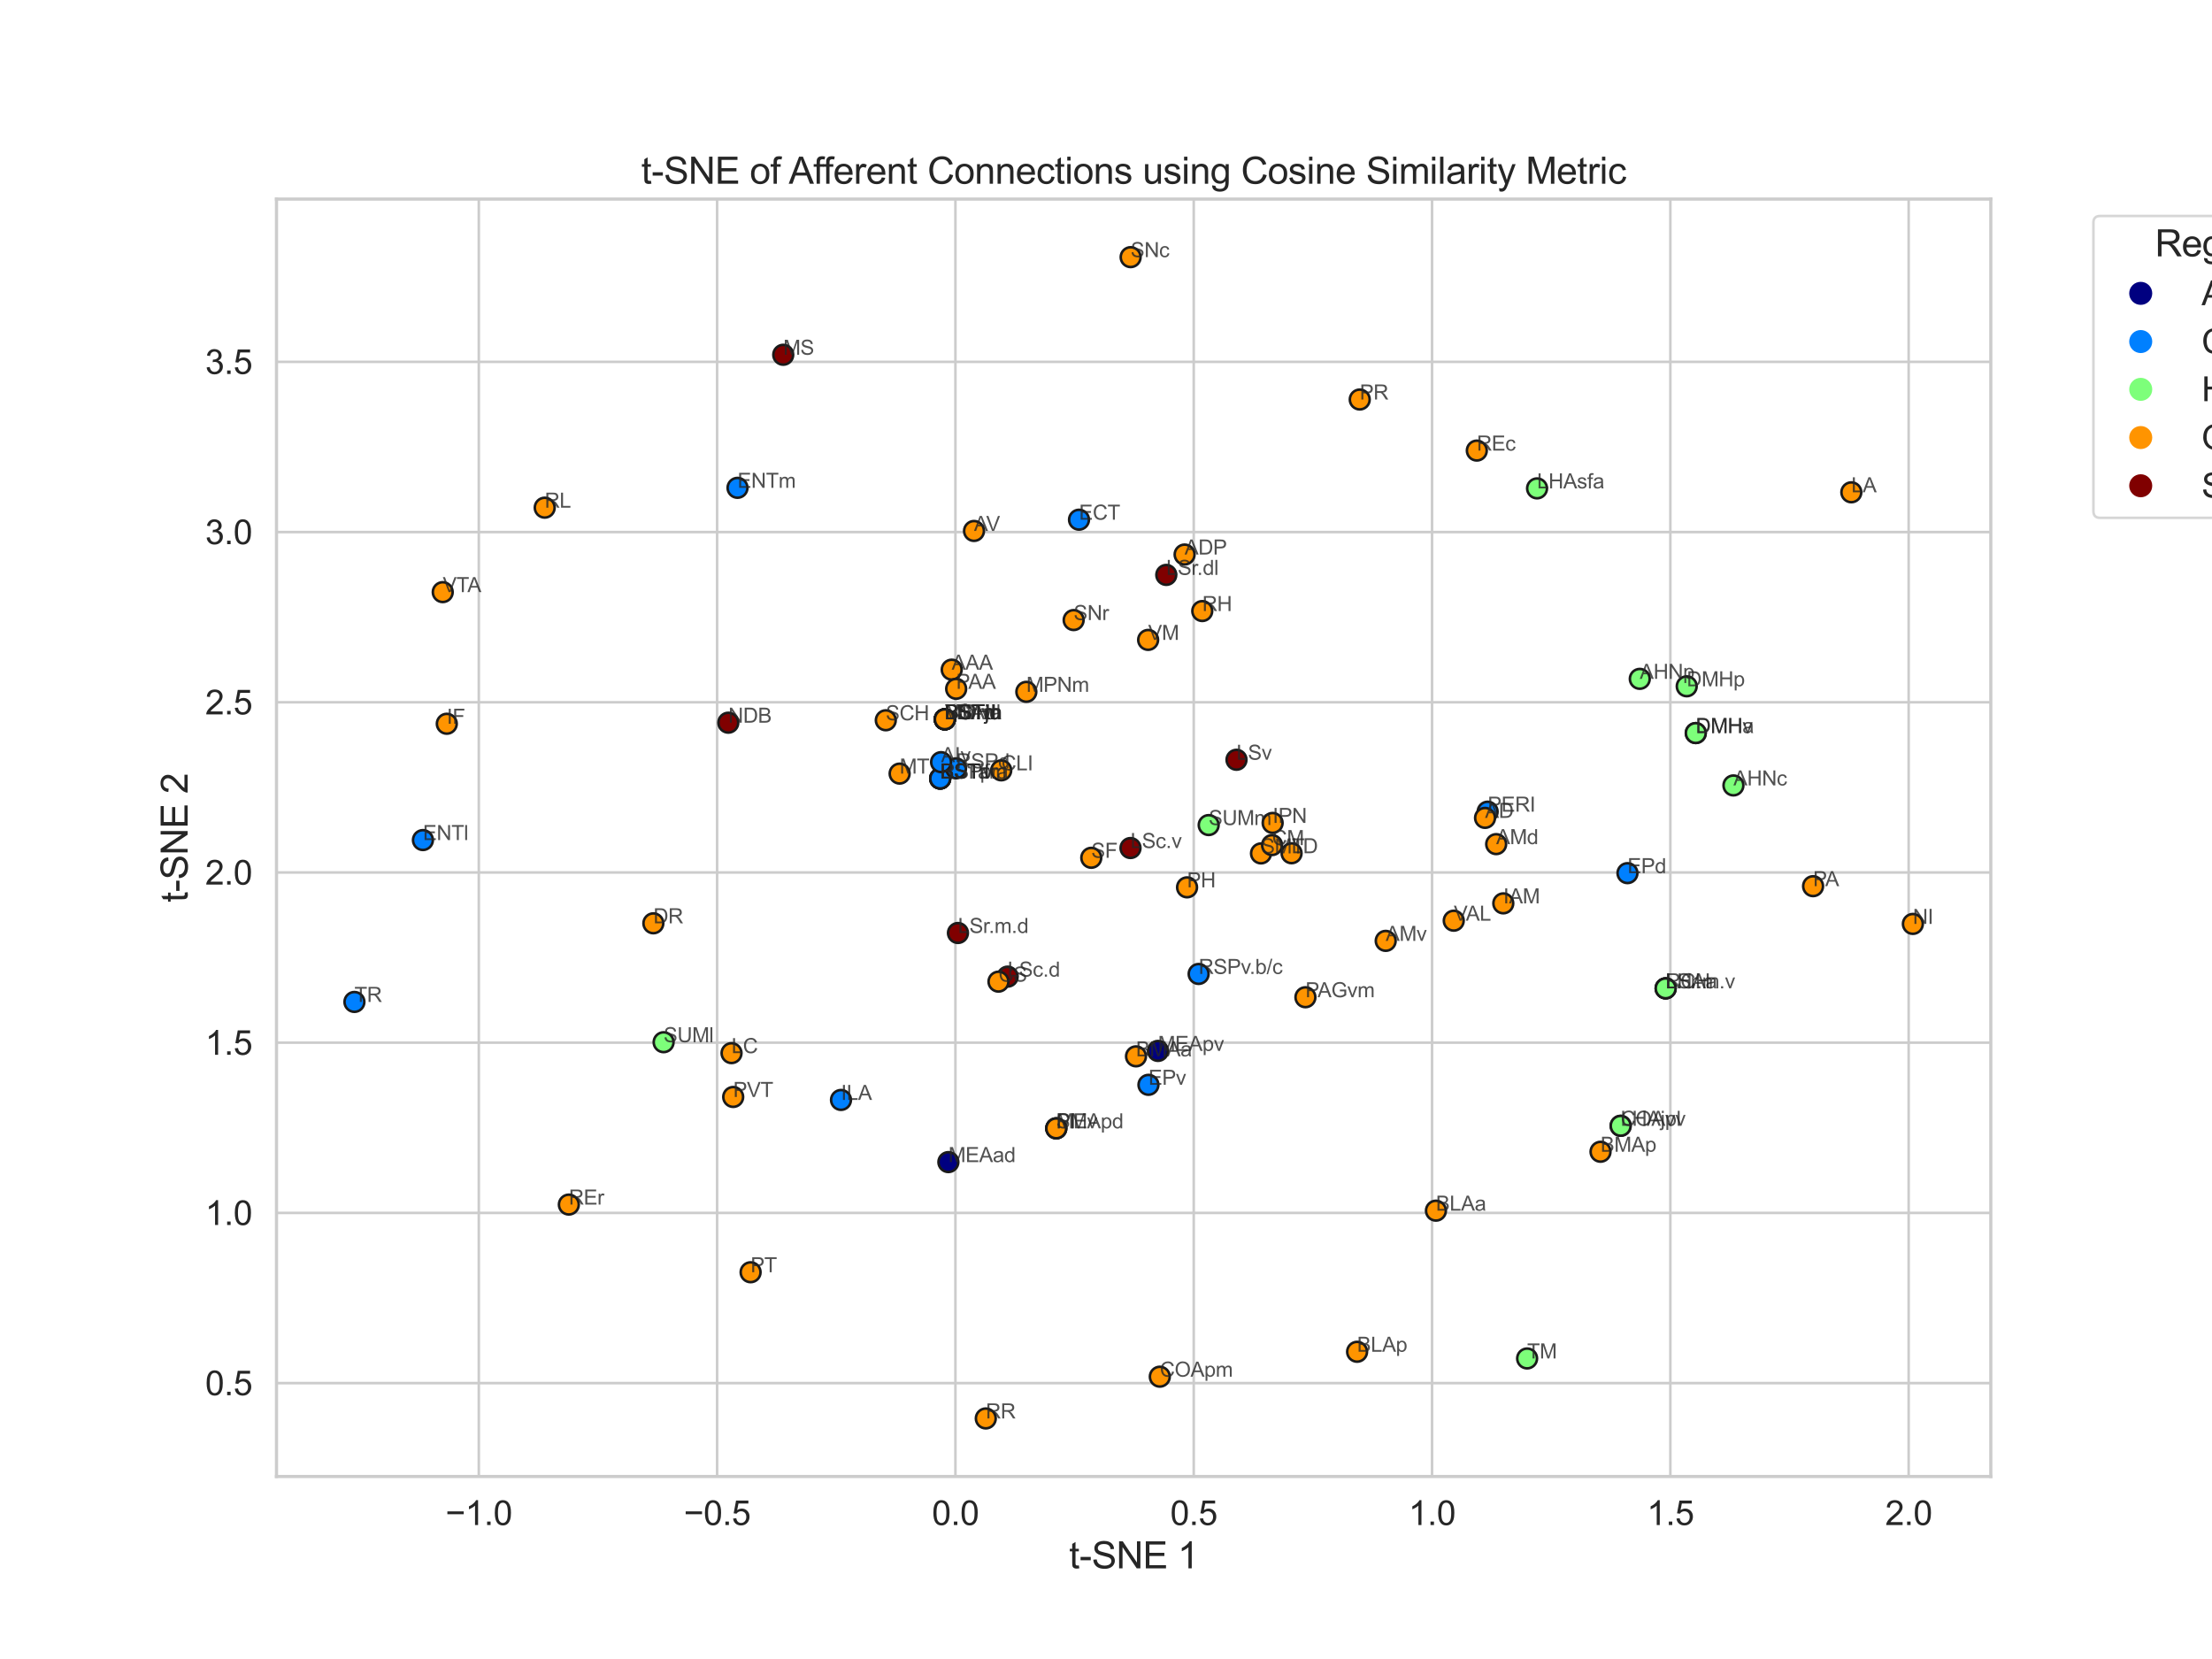 <?xml version="1.0" encoding="utf-8" standalone="no"?>
<!DOCTYPE svg PUBLIC "-//W3C//DTD SVG 1.1//EN"
  "http://www.w3.org/Graphics/SVG/1.1/DTD/svg11.dtd">
<svg xmlns:xlink="http://www.w3.org/1999/xlink" width="864pt" height="648pt" viewBox="0 0 864 648" xmlns="http://www.w3.org/2000/svg" version="1.1">
 <defs>
  <style type="text/css">*{stroke-linejoin: round; stroke-linecap: butt}</style>
 </defs>
 <g id="figure_1">
  <g id="patch_1">
   <path d="M 0 648 
L 864 648 
L 864 0 
L 0 0 
z
" style="fill: #ffffff"/>
  </g>
  <g id="axes_1">
   <g id="patch_2">
    <path d="M 108 576.72 
L 777.6 576.72 
L 777.6 77.76 
L 108 77.76 
z
" style="fill: #ffffff"/>
   </g>
   <g id="matplotlib.axis_1">
    <g id="xtick_1">
     <g id="line2d_1">
      <path d="M 187.02 576.72 
L 187.02 77.76 
" clip-path="url(#p3057a52a49)" style="fill: none; stroke: #cccccc; stroke-linecap: round"/>
     </g>
     <g id="text_1">
      <!-- −1.0 -->
      <g style="fill: #262626" transform="translate(173.991 595.668) scale(0.132 -0.132)">
       <defs>
        <path id="ArialMT-2212" d="M 3381 1997 
L 356 1997 
L 356 2522 
L 3381 2522 
L 3381 1997 
z
" transform="scale(0.016)"/>
        <path id="ArialMT-31" d="M 2384 0 
L 1822 0 
L 1822 3584 
Q 1619 3391 1289 3197 
Q 959 3003 697 2906 
L 697 3450 
Q 1169 3672 1522 3987 
Q 1875 4303 2022 4600 
L 2384 4600 
L 2384 0 
z
" transform="scale(0.016)"/>
        <path id="ArialMT-2e" d="M 581 0 
L 581 641 
L 1222 641 
L 1222 0 
L 581 0 
z
" transform="scale(0.016)"/>
        <path id="ArialMT-30" d="M 266 2259 
Q 266 3072 433 3567 
Q 600 4063 929 4331 
Q 1259 4600 1759 4600 
Q 2128 4600 2406 4451 
Q 2684 4303 2865 4023 
Q 3047 3744 3150 3342 
Q 3253 2941 3253 2259 
Q 3253 1453 3087 958 
Q 2922 463 2592 192 
Q 2263 -78 1759 -78 
Q 1097 -78 719 397 
Q 266 969 266 2259 
z
M 844 2259 
Q 844 1131 1108 757 
Q 1372 384 1759 384 
Q 2147 384 2411 759 
Q 2675 1134 2675 2259 
Q 2675 3391 2411 3762 
Q 2147 4134 1753 4134 
Q 1366 4134 1134 3806 
Q 844 3388 844 2259 
z
" transform="scale(0.016)"/>
       </defs>
       <use xlink:href="#ArialMT-2212"/>
       <use xlink:href="#ArialMT-31" x="58.398"/>
       <use xlink:href="#ArialMT-2e" x="114.014"/>
       <use xlink:href="#ArialMT-30" x="141.797"/>
      </g>
     </g>
    </g>
    <g id="xtick_2">
     <g id="line2d_2">
      <path d="M 280.103 576.72 
L 280.103 77.76 
" clip-path="url(#p3057a52a49)" style="fill: none; stroke: #cccccc; stroke-linecap: round"/>
     </g>
     <g id="text_2">
      <!-- −0.5 -->
      <g style="fill: #262626" transform="translate(267.074 595.668) scale(0.132 -0.132)">
       <defs>
        <path id="ArialMT-35" d="M 266 1200 
L 856 1250 
Q 922 819 1161 601 
Q 1400 384 1738 384 
Q 2144 384 2425 690 
Q 2706 997 2706 1503 
Q 2706 1984 2436 2262 
Q 2166 2541 1728 2541 
Q 1456 2541 1237 2417 
Q 1019 2294 894 2097 
L 366 2166 
L 809 4519 
L 3088 4519 
L 3088 3981 
L 1259 3981 
L 1013 2750 
Q 1425 3038 1878 3038 
Q 2478 3038 2890 2622 
Q 3303 2206 3303 1553 
Q 3303 931 2941 478 
Q 2500 -78 1738 -78 
Q 1113 -78 717 272 
Q 322 622 266 1200 
z
" transform="scale(0.016)"/>
       </defs>
       <use xlink:href="#ArialMT-2212"/>
       <use xlink:href="#ArialMT-30" x="58.398"/>
       <use xlink:href="#ArialMT-2e" x="114.014"/>
       <use xlink:href="#ArialMT-35" x="141.797"/>
      </g>
     </g>
    </g>
    <g id="xtick_3">
     <g id="line2d_3">
      <path d="M 373.186 576.72 
L 373.186 77.76 
" clip-path="url(#p3057a52a49)" style="fill: none; stroke: #cccccc; stroke-linecap: round"/>
     </g>
     <g id="text_3">
      <!-- 0.0 -->
      <g style="fill: #262626" transform="translate(364.012 595.668) scale(0.132 -0.132)">
       <use xlink:href="#ArialMT-30"/>
       <use xlink:href="#ArialMT-2e" x="55.615"/>
       <use xlink:href="#ArialMT-30" x="83.398"/>
      </g>
     </g>
    </g>
    <g id="xtick_4">
     <g id="line2d_4">
      <path d="M 466.269 576.72 
L 466.269 77.76 
" clip-path="url(#p3057a52a49)" style="fill: none; stroke: #cccccc; stroke-linecap: round"/>
     </g>
     <g id="text_4">
      <!-- 0.5 -->
      <g style="fill: #262626" transform="translate(457.095 595.668) scale(0.132 -0.132)">
       <use xlink:href="#ArialMT-30"/>
       <use xlink:href="#ArialMT-2e" x="55.615"/>
       <use xlink:href="#ArialMT-35" x="83.398"/>
      </g>
     </g>
    </g>
    <g id="xtick_5">
     <g id="line2d_5">
      <path d="M 559.353 576.72 
L 559.353 77.76 
" clip-path="url(#p3057a52a49)" style="fill: none; stroke: #cccccc; stroke-linecap: round"/>
     </g>
     <g id="text_5">
      <!-- 1.0 -->
      <g style="fill: #262626" transform="translate(550.179 595.668) scale(0.132 -0.132)">
       <use xlink:href="#ArialMT-31"/>
       <use xlink:href="#ArialMT-2e" x="55.615"/>
       <use xlink:href="#ArialMT-30" x="83.398"/>
      </g>
     </g>
    </g>
    <g id="xtick_6">
     <g id="line2d_6">
      <path d="M 652.436 576.72 
L 652.436 77.76 
" clip-path="url(#p3057a52a49)" style="fill: none; stroke: #cccccc; stroke-linecap: round"/>
     </g>
     <g id="text_6">
      <!-- 1.5 -->
      <g style="fill: #262626" transform="translate(643.262 595.668) scale(0.132 -0.132)">
       <use xlink:href="#ArialMT-31"/>
       <use xlink:href="#ArialMT-2e" x="55.615"/>
       <use xlink:href="#ArialMT-35" x="83.398"/>
      </g>
     </g>
    </g>
    <g id="xtick_7">
     <g id="line2d_7">
      <path d="M 745.519 576.72 
L 745.519 77.76 
" clip-path="url(#p3057a52a49)" style="fill: none; stroke: #cccccc; stroke-linecap: round"/>
     </g>
     <g id="text_7">
      <!-- 2.0 -->
      <g style="fill: #262626" transform="translate(736.345 595.668) scale(0.132 -0.132)">
       <defs>
        <path id="ArialMT-32" d="M 3222 541 
L 3222 0 
L 194 0 
Q 188 203 259 391 
Q 375 700 629 1000 
Q 884 1300 1366 1694 
Q 2113 2306 2375 2664 
Q 2638 3022 2638 3341 
Q 2638 3675 2398 3904 
Q 2159 4134 1775 4134 
Q 1369 4134 1125 3890 
Q 881 3647 878 3216 
L 300 3275 
Q 359 3922 746 4261 
Q 1134 4600 1788 4600 
Q 2447 4600 2831 4234 
Q 3216 3869 3216 3328 
Q 3216 3053 3103 2787 
Q 2991 2522 2730 2228 
Q 2469 1934 1863 1422 
Q 1356 997 1212 845 
Q 1069 694 975 541 
L 3222 541 
z
" transform="scale(0.016)"/>
       </defs>
       <use xlink:href="#ArialMT-32"/>
       <use xlink:href="#ArialMT-2e" x="55.615"/>
       <use xlink:href="#ArialMT-30" x="83.398"/>
      </g>
     </g>
    </g>
    <g id="text_8">
     <!-- t-SNE 1 -->
     <g style="fill: #262626" transform="translate(417.593 612.599) scale(0.144 -0.144)">
      <defs>
       <path id="ArialMT-74" d="M 1650 503 
L 1731 6 
Q 1494 -44 1306 -44 
Q 1000 -44 831 53 
Q 663 150 594 308 
Q 525 466 525 972 
L 525 2881 
L 113 2881 
L 113 3319 
L 525 3319 
L 525 4141 
L 1084 4478 
L 1084 3319 
L 1650 3319 
L 1650 2881 
L 1084 2881 
L 1084 941 
Q 1084 700 1114 631 
Q 1144 563 1211 522 
Q 1278 481 1403 481 
Q 1497 481 1650 503 
z
" transform="scale(0.016)"/>
       <path id="ArialMT-2d" d="M 203 1375 
L 203 1941 
L 1931 1941 
L 1931 1375 
L 203 1375 
z
" transform="scale(0.016)"/>
       <path id="ArialMT-53" d="M 288 1472 
L 859 1522 
Q 900 1178 1048 958 
Q 1197 738 1509 602 
Q 1822 466 2213 466 
Q 2559 466 2825 569 
Q 3091 672 3220 851 
Q 3350 1031 3350 1244 
Q 3350 1459 3225 1620 
Q 3100 1781 2813 1891 
Q 2628 1963 1997 2114 
Q 1366 2266 1113 2400 
Q 784 2572 623 2826 
Q 463 3081 463 3397 
Q 463 3744 659 4045 
Q 856 4347 1234 4503 
Q 1613 4659 2075 4659 
Q 2584 4659 2973 4495 
Q 3363 4331 3572 4012 
Q 3781 3694 3797 3291 
L 3216 3247 
Q 3169 3681 2898 3903 
Q 2628 4125 2100 4125 
Q 1550 4125 1298 3923 
Q 1047 3722 1047 3438 
Q 1047 3191 1225 3031 
Q 1400 2872 2139 2705 
Q 2878 2538 3153 2413 
Q 3553 2228 3743 1945 
Q 3934 1663 3934 1294 
Q 3934 928 3725 604 
Q 3516 281 3123 101 
Q 2731 -78 2241 -78 
Q 1619 -78 1198 103 
Q 778 284 539 648 
Q 300 1013 288 1472 
z
" transform="scale(0.016)"/>
       <path id="ArialMT-4e" d="M 488 0 
L 488 4581 
L 1109 4581 
L 3516 984 
L 3516 4581 
L 4097 4581 
L 4097 0 
L 3475 0 
L 1069 3600 
L 1069 0 
L 488 0 
z
" transform="scale(0.016)"/>
       <path id="ArialMT-45" d="M 506 0 
L 506 4581 
L 3819 4581 
L 3819 4041 
L 1113 4041 
L 1113 2638 
L 3647 2638 
L 3647 2100 
L 1113 2100 
L 1113 541 
L 3925 541 
L 3925 0 
L 506 0 
z
" transform="scale(0.016)"/>
       <path id="ArialMT-20" transform="scale(0.016)"/>
      </defs>
      <use xlink:href="#ArialMT-74"/>
      <use xlink:href="#ArialMT-2d" x="27.783"/>
      <use xlink:href="#ArialMT-53" x="61.084"/>
      <use xlink:href="#ArialMT-4e" x="127.783"/>
      <use xlink:href="#ArialMT-45" x="200"/>
      <use xlink:href="#ArialMT-20" x="266.699"/>
      <use xlink:href="#ArialMT-31" x="294.482"/>
     </g>
    </g>
   </g>
   <g id="matplotlib.axis_2">
    <g id="ytick_1">
     <g id="line2d_8">
      <path d="M 108 540.24 
L 777.6 540.24 
" clip-path="url(#p3057a52a49)" style="fill: none; stroke: #cccccc; stroke-linecap: round"/>
     </g>
     <g id="text_9">
      <!-- 0.5 -->
      <g style="fill: #262626" transform="translate(80.152 544.964) scale(0.132 -0.132)">
       <use xlink:href="#ArialMT-30"/>
       <use xlink:href="#ArialMT-2e" x="55.615"/>
       <use xlink:href="#ArialMT-35" x="83.398"/>
      </g>
     </g>
    </g>
    <g id="ytick_2">
     <g id="line2d_9">
      <path d="M 108 473.756 
L 777.6 473.756 
" clip-path="url(#p3057a52a49)" style="fill: none; stroke: #cccccc; stroke-linecap: round"/>
     </g>
     <g id="text_10">
      <!-- 1.0 -->
      <g style="fill: #262626" transform="translate(80.152 478.48) scale(0.132 -0.132)">
       <use xlink:href="#ArialMT-31"/>
       <use xlink:href="#ArialMT-2e" x="55.615"/>
       <use xlink:href="#ArialMT-30" x="83.398"/>
      </g>
     </g>
    </g>
    <g id="ytick_3">
     <g id="line2d_10">
      <path d="M 108 407.273 
L 777.6 407.273 
" clip-path="url(#p3057a52a49)" style="fill: none; stroke: #cccccc; stroke-linecap: round"/>
     </g>
     <g id="text_11">
      <!-- 1.5 -->
      <g style="fill: #262626" transform="translate(80.152 411.997) scale(0.132 -0.132)">
       <use xlink:href="#ArialMT-31"/>
       <use xlink:href="#ArialMT-2e" x="55.615"/>
       <use xlink:href="#ArialMT-35" x="83.398"/>
      </g>
     </g>
    </g>
    <g id="ytick_4">
     <g id="line2d_11">
      <path d="M 108 340.789 
L 777.6 340.789 
" clip-path="url(#p3057a52a49)" style="fill: none; stroke: #cccccc; stroke-linecap: round"/>
     </g>
     <g id="text_12">
      <!-- 2.0 -->
      <g style="fill: #262626" transform="translate(80.152 345.513) scale(0.132 -0.132)">
       <use xlink:href="#ArialMT-32"/>
       <use xlink:href="#ArialMT-2e" x="55.615"/>
       <use xlink:href="#ArialMT-30" x="83.398"/>
      </g>
     </g>
    </g>
    <g id="ytick_5">
     <g id="line2d_12">
      <path d="M 108 274.306 
L 777.6 274.306 
" clip-path="url(#p3057a52a49)" style="fill: none; stroke: #cccccc; stroke-linecap: round"/>
     </g>
     <g id="text_13">
      <!-- 2.5 -->
      <g style="fill: #262626" transform="translate(80.152 279.03) scale(0.132 -0.132)">
       <use xlink:href="#ArialMT-32"/>
       <use xlink:href="#ArialMT-2e" x="55.615"/>
       <use xlink:href="#ArialMT-35" x="83.398"/>
      </g>
     </g>
    </g>
    <g id="ytick_6">
     <g id="line2d_13">
      <path d="M 108 207.822 
L 777.6 207.822 
" clip-path="url(#p3057a52a49)" style="fill: none; stroke: #cccccc; stroke-linecap: round"/>
     </g>
     <g id="text_14">
      <!-- 3.0 -->
      <g style="fill: #262626" transform="translate(80.152 212.546) scale(0.132 -0.132)">
       <defs>
        <path id="ArialMT-33" d="M 269 1209 
L 831 1284 
Q 928 806 1161 595 
Q 1394 384 1728 384 
Q 2125 384 2398 659 
Q 2672 934 2672 1341 
Q 2672 1728 2419 1979 
Q 2166 2231 1775 2231 
Q 1616 2231 1378 2169 
L 1441 2663 
Q 1497 2656 1531 2656 
Q 1891 2656 2178 2843 
Q 2466 3031 2466 3422 
Q 2466 3731 2256 3934 
Q 2047 4138 1716 4138 
Q 1388 4138 1169 3931 
Q 950 3725 888 3313 
L 325 3413 
Q 428 3978 793 4289 
Q 1159 4600 1703 4600 
Q 2078 4600 2393 4439 
Q 2709 4278 2876 4000 
Q 3044 3722 3044 3409 
Q 3044 3113 2884 2869 
Q 2725 2625 2413 2481 
Q 2819 2388 3044 2092 
Q 3269 1797 3269 1353 
Q 3269 753 2831 336 
Q 2394 -81 1725 -81 
Q 1122 -81 723 278 
Q 325 638 269 1209 
z
" transform="scale(0.016)"/>
       </defs>
       <use xlink:href="#ArialMT-33"/>
       <use xlink:href="#ArialMT-2e" x="55.615"/>
       <use xlink:href="#ArialMT-30" x="83.398"/>
      </g>
     </g>
    </g>
    <g id="ytick_7">
     <g id="line2d_14">
      <path d="M 108 141.339 
L 777.6 141.339 
" clip-path="url(#p3057a52a49)" style="fill: none; stroke: #cccccc; stroke-linecap: round"/>
     </g>
     <g id="text_15">
      <!-- 3.5 -->
      <g style="fill: #262626" transform="translate(80.152 146.063) scale(0.132 -0.132)">
       <use xlink:href="#ArialMT-33"/>
       <use xlink:href="#ArialMT-2e" x="55.615"/>
       <use xlink:href="#ArialMT-35" x="83.398"/>
      </g>
     </g>
    </g>
    <g id="text_16">
     <!-- t-SNE 2 -->
     <g style="fill: #262626" transform="translate(73.29 352.447) rotate(-90) scale(0.144 -0.144)">
      <use xlink:href="#ArialMT-74"/>
      <use xlink:href="#ArialMT-2d" x="27.783"/>
      <use xlink:href="#ArialMT-53" x="61.084"/>
      <use xlink:href="#ArialMT-4e" x="127.783"/>
      <use xlink:href="#ArialMT-45" x="200"/>
      <use xlink:href="#ArialMT-20" x="266.699"/>
      <use xlink:href="#ArialMT-32" x="294.482"/>
     </g>
    </g>
   </g>
   <g id="PathCollection_1">
    <defs>
     <path id="C0_0_da2c691356" d="M 0 3.873 
C 1.027 3.873 2.012 3.465 2.739 2.739 
C 3.465 2.012 3.873 1.027 3.873 -0 
C 3.873 -1.027 3.465 -2.012 2.739 -2.739 
C 2.012 -3.465 1.027 -3.873 0 -3.873 
C -1.027 -3.873 -2.012 -3.465 -2.739 -2.739 
C -3.465 -2.012 -3.873 -1.027 -3.873 0 
C -3.873 1.027 -3.465 2.012 -2.739 2.739 
C -2.012 3.465 -1.027 3.873 0 3.873 
z
"/>
    </defs>
    <g clip-path="url(#p3057a52a49)">
     <use xlink:href="#C0_0_da2c691356" x="412.572" y="440.731" style="fill: #ff9400; stroke: #1a1a1a"/>
    </g>
    <g clip-path="url(#p3057a52a49)">
     <use xlink:href="#C0_0_da2c691356" x="305.933" y="138.57" style="fill: #800000; stroke: #1a1a1a"/>
    </g>
    <g clip-path="url(#p3057a52a49)">
     <use xlink:href="#C0_0_da2c691356" x="284.475" y="282.281" style="fill: #800000; stroke: #1a1a1a"/>
    </g>
    <g clip-path="url(#p3057a52a49)">
     <use xlink:href="#C0_0_da2c691356" x="367.24" y="304.094" style="fill: #000080; stroke: #1a1a1a"/>
    </g>
    <g clip-path="url(#p3057a52a49)">
     <use xlink:href="#C0_0_da2c691356" x="369.041" y="280.954" style="fill: #000080; stroke: #1a1a1a"/>
    </g>
    <g clip-path="url(#p3057a52a49)">
     <use xlink:href="#C0_0_da2c691356" x="369.041" y="280.954" style="fill: #ff9400; stroke: #1a1a1a"/>
    </g>
    <g clip-path="url(#p3057a52a49)">
     <use xlink:href="#C0_0_da2c691356" x="367.24" y="304.094" style="fill: #000080; stroke: #1a1a1a"/>
    </g>
    <g clip-path="url(#p3057a52a49)">
     <use xlink:href="#C0_0_da2c691356" x="367.24" y="304.094" style="fill: #000080; stroke: #1a1a1a"/>
    </g>
    <g clip-path="url(#p3057a52a49)">
     <use xlink:href="#C0_0_da2c691356" x="369.041" y="280.954" style="fill: #000080; stroke: #1a1a1a"/>
    </g>
    <g clip-path="url(#p3057a52a49)">
     <use xlink:href="#C0_0_da2c691356" x="369.041" y="280.954" style="fill: #000080; stroke: #1a1a1a"/>
    </g>
    <g clip-path="url(#p3057a52a49)">
     <use xlink:href="#C0_0_da2c691356" x="650.6" y="386.049" style="fill: #800000; stroke: #1a1a1a"/>
    </g>
    <g clip-path="url(#p3057a52a49)">
     <use xlink:href="#C0_0_da2c691356" x="374.172" y="364.421" style="fill: #800000; stroke: #1a1a1a"/>
    </g>
    <g clip-path="url(#p3057a52a49)">
     <use xlink:href="#C0_0_da2c691356" x="369.041" y="280.954" style="fill: #800000; stroke: #1a1a1a"/>
    </g>
    <g clip-path="url(#p3057a52a49)">
     <use xlink:href="#C0_0_da2c691356" x="455.546" y="224.556" style="fill: #800000; stroke: #1a1a1a"/>
    </g>
    <g clip-path="url(#p3057a52a49)">
     <use xlink:href="#C0_0_da2c691356" x="441.571" y="331.236" style="fill: #800000; stroke: #1a1a1a"/>
    </g>
    <g clip-path="url(#p3057a52a49)">
     <use xlink:href="#C0_0_da2c691356" x="393.583" y="381.47" style="fill: #800000; stroke: #1a1a1a"/>
    </g>
    <g clip-path="url(#p3057a52a49)">
     <use xlink:href="#C0_0_da2c691356" x="482.973" y="296.76" style="fill: #800000; stroke: #1a1a1a"/>
    </g>
    <g clip-path="url(#p3057a52a49)">
     <use xlink:href="#C0_0_da2c691356" x="426.252" y="335.051" style="fill: #ff9400; stroke: #1a1a1a"/>
    </g>
    <g clip-path="url(#p3057a52a49)">
     <use xlink:href="#C0_0_da2c691356" x="371.734" y="261.565" style="fill: #ff9400; stroke: #1a1a1a"/>
    </g>
    <g clip-path="url(#p3057a52a49)">
     <use xlink:href="#C0_0_da2c691356" x="370.434" y="453.91" style="fill: #000080; stroke: #1a1a1a"/>
    </g>
    <g clip-path="url(#p3057a52a49)">
     <use xlink:href="#C0_0_da2c691356" x="452.305" y="410.482" style="fill: #000080; stroke: #1a1a1a"/>
    </g>
    <g clip-path="url(#p3057a52a49)">
     <use xlink:href="#C0_0_da2c691356" x="412.572" y="440.731" style="fill: #000080; stroke: #1a1a1a"/>
    </g>
    <g clip-path="url(#p3057a52a49)">
     <use xlink:href="#C0_0_da2c691356" x="453.018" y="537.726" style="fill: #ff9400; stroke: #1a1a1a"/>
    </g>
    <g clip-path="url(#p3057a52a49)">
     <use xlink:href="#C0_0_da2c691356" x="633.024" y="439.737" style="fill: #ff9400; stroke: #1a1a1a"/>
    </g>
    <g clip-path="url(#p3057a52a49)">
     <use xlink:href="#C0_0_da2c691356" x="373.473" y="269.049" style="fill: #ff9400; stroke: #1a1a1a"/>
    </g>
    <g clip-path="url(#p3057a52a49)">
     <use xlink:href="#C0_0_da2c691356" x="138.436" y="391.35" style="fill: #0080ff; stroke: #1a1a1a"/>
    </g>
    <g clip-path="url(#p3057a52a49)">
     <use xlink:href="#C0_0_da2c691356" x="288.069" y="190.543" style="fill: #0080ff; stroke: #1a1a1a"/>
    </g>
    <g clip-path="url(#p3057a52a49)">
     <use xlink:href="#C0_0_da2c691356" x="165.195" y="328.125" style="fill: #0080ff; stroke: #1a1a1a"/>
    </g>
    <g clip-path="url(#p3057a52a49)">
     <use xlink:href="#C0_0_da2c691356" x="328.491" y="429.63" style="fill: #0080ff; stroke: #1a1a1a"/>
    </g>
    <g clip-path="url(#p3057a52a49)">
     <use xlink:href="#C0_0_da2c691356" x="367.24" y="304.094" style="fill: #0080ff; stroke: #1a1a1a"/>
    </g>
    <g clip-path="url(#p3057a52a49)">
     <use xlink:href="#C0_0_da2c691356" x="468.184" y="380.422" style="fill: #0080ff; stroke: #1a1a1a"/>
    </g>
    <g clip-path="url(#p3057a52a49)">
     <use xlink:href="#C0_0_da2c691356" x="373.433" y="300.111" style="fill: #0080ff; stroke: #1a1a1a"/>
    </g>
    <g clip-path="url(#p3057a52a49)">
     <use xlink:href="#C0_0_da2c691356" x="367.58" y="297.69" style="fill: #0080ff; stroke: #1a1a1a"/>
    </g>
    <g clip-path="url(#p3057a52a49)">
     <use xlink:href="#C0_0_da2c691356" x="581.069" y="317.035" style="fill: #0080ff; stroke: #1a1a1a"/>
    </g>
    <g clip-path="url(#p3057a52a49)">
     <use xlink:href="#C0_0_da2c691356" x="421.459" y="202.993" style="fill: #0080ff; stroke: #1a1a1a"/>
    </g>
    <g clip-path="url(#p3057a52a49)">
     <use xlink:href="#C0_0_da2c691356" x="443.722" y="412.602" style="fill: #ff9400; stroke: #1a1a1a"/>
    </g>
    <g clip-path="url(#p3057a52a49)">
     <use xlink:href="#C0_0_da2c691356" x="625.158" y="449.873" style="fill: #ff9400; stroke: #1a1a1a"/>
    </g>
    <g clip-path="url(#p3057a52a49)">
     <use xlink:href="#C0_0_da2c691356" x="560.871" y="472.884" style="fill: #ff9400; stroke: #1a1a1a"/>
    </g>
    <g clip-path="url(#p3057a52a49)">
     <use xlink:href="#C0_0_da2c691356" x="530.074" y="527.996" style="fill: #ff9400; stroke: #1a1a1a"/>
    </g>
    <g clip-path="url(#p3057a52a49)">
     <use xlink:href="#C0_0_da2c691356" x="723.125" y="192.291" style="fill: #ff9400; stroke: #1a1a1a"/>
    </g>
    <g clip-path="url(#p3057a52a49)">
     <use xlink:href="#C0_0_da2c691356" x="708.184" y="346.136" style="fill: #ff9400; stroke: #1a1a1a"/>
    </g>
    <g clip-path="url(#p3057a52a49)">
     <use xlink:href="#C0_0_da2c691356" x="448.582" y="423.726" style="fill: #0080ff; stroke: #1a1a1a"/>
    </g>
    <g clip-path="url(#p3057a52a49)">
     <use xlink:href="#C0_0_da2c691356" x="635.686" y="341.047" style="fill: #0080ff; stroke: #1a1a1a"/>
    </g>
    <g clip-path="url(#p3057a52a49)">
     <use xlink:href="#C0_0_da2c691356" x="462.702" y="216.596" style="fill: #ff9400; stroke: #1a1a1a"/>
    </g>
    <g clip-path="url(#p3057a52a49)">
     <use xlink:href="#C0_0_da2c691356" x="345.987" y="281.335" style="fill: #ff9400; stroke: #1a1a1a"/>
    </g>
    <g clip-path="url(#p3057a52a49)">
     <use xlink:href="#C0_0_da2c691356" x="662.365" y="286.329" style="fill: #7dff7a; stroke: #1a1a1a"/>
    </g>
    <g clip-path="url(#p3057a52a49)">
     <use xlink:href="#C0_0_da2c691356" x="658.83" y="268.064" style="fill: #7dff7a; stroke: #1a1a1a"/>
    </g>
    <g clip-path="url(#p3057a52a49)">
     <use xlink:href="#C0_0_da2c691356" x="662.365" y="286.329" style="fill: #7dff7a; stroke: #1a1a1a"/>
    </g>
    <g clip-path="url(#p3057a52a49)">
     <use xlink:href="#C0_0_da2c691356" x="463.659" y="346.595" style="fill: #ff9400; stroke: #1a1a1a"/>
    </g>
    <g clip-path="url(#p3057a52a49)">
     <use xlink:href="#C0_0_da2c691356" x="400.883" y="270.225" style="fill: #ff9400; stroke: #1a1a1a"/>
    </g>
    <g clip-path="url(#p3057a52a49)">
     <use xlink:href="#C0_0_da2c691356" x="677.075" y="306.787" style="fill: #7dff7a; stroke: #1a1a1a"/>
    </g>
    <g clip-path="url(#p3057a52a49)">
     <use xlink:href="#C0_0_da2c691356" x="640.494" y="265.157" style="fill: #7dff7a; stroke: #1a1a1a"/>
    </g>
    <g clip-path="url(#p3057a52a49)">
     <use xlink:href="#C0_0_da2c691356" x="369.041" y="280.954" style="fill: #ff9400; stroke: #1a1a1a"/>
    </g>
    <g clip-path="url(#p3057a52a49)">
     <use xlink:href="#C0_0_da2c691356" x="412.572" y="440.73" style="fill: #ff9400; stroke: #1a1a1a"/>
    </g>
    <g clip-path="url(#p3057a52a49)">
     <use xlink:href="#C0_0_da2c691356" x="596.486" y="530.61" style="fill: #7dff7a; stroke: #1a1a1a"/>
    </g>
    <g clip-path="url(#p3057a52a49)">
     <use xlink:href="#C0_0_da2c691356" x="472.105" y="322.268" style="fill: #7dff7a; stroke: #1a1a1a"/>
    </g>
    <g clip-path="url(#p3057a52a49)">
     <use xlink:href="#C0_0_da2c691356" x="259.207" y="407.085" style="fill: #7dff7a; stroke: #1a1a1a"/>
    </g>
    <g clip-path="url(#p3057a52a49)">
     <use xlink:href="#C0_0_da2c691356" x="650.6" y="386.049" style="fill: #ff9400; stroke: #1a1a1a"/>
    </g>
    <g clip-path="url(#p3057a52a49)">
     <use xlink:href="#C0_0_da2c691356" x="650.6" y="386.049" style="fill: #7dff7a; stroke: #1a1a1a"/>
    </g>
    <g clip-path="url(#p3057a52a49)">
     <use xlink:href="#C0_0_da2c691356" x="633.024" y="439.737" style="fill: #7dff7a; stroke: #1a1a1a"/>
    </g>
    <g clip-path="url(#p3057a52a49)">
     <use xlink:href="#C0_0_da2c691356" x="369.041" y="280.954" style="fill: #7dff7a; stroke: #1a1a1a"/>
    </g>
    <g clip-path="url(#p3057a52a49)">
     <use xlink:href="#C0_0_da2c691356" x="600.37" y="190.76" style="fill: #7dff7a; stroke: #1a1a1a"/>
    </g>
    <g clip-path="url(#p3057a52a49)">
     <use xlink:href="#C0_0_da2c691356" x="222.189" y="470.502" style="fill: #ff9400; stroke: #1a1a1a"/>
    </g>
    <g clip-path="url(#p3057a52a49)">
     <use xlink:href="#C0_0_da2c691356" x="576.838" y="175.997" style="fill: #ff9400; stroke: #1a1a1a"/>
    </g>
    <g clip-path="url(#p3057a52a49)">
     <use xlink:href="#C0_0_da2c691356" x="286.385" y="428.469" style="fill: #ff9400; stroke: #1a1a1a"/>
    </g>
    <g clip-path="url(#p3057a52a49)">
     <use xlink:href="#C0_0_da2c691356" x="293.183" y="496.936" style="fill: #ff9400; stroke: #1a1a1a"/>
    </g>
    <g clip-path="url(#p3057a52a49)">
     <use xlink:href="#C0_0_da2c691356" x="380.449" y="207.39" style="fill: #ff9400; stroke: #1a1a1a"/>
    </g>
    <g clip-path="url(#p3057a52a49)">
     <use xlink:href="#C0_0_da2c691356" x="580.055" y="319.463" style="fill: #ff9400; stroke: #1a1a1a"/>
    </g>
    <g clip-path="url(#p3057a52a49)">
     <use xlink:href="#C0_0_da2c691356" x="541.256" y="367.501" style="fill: #ff9400; stroke: #1a1a1a"/>
    </g>
    <g clip-path="url(#p3057a52a49)">
     <use xlink:href="#C0_0_da2c691356" x="584.401" y="329.714" style="fill: #ff9400; stroke: #1a1a1a"/>
    </g>
    <g clip-path="url(#p3057a52a49)">
     <use xlink:href="#C0_0_da2c691356" x="587.181" y="352.853" style="fill: #ff9400; stroke: #1a1a1a"/>
    </g>
    <g clip-path="url(#p3057a52a49)">
     <use xlink:href="#C0_0_da2c691356" x="504.484" y="333.275" style="fill: #ff9400; stroke: #1a1a1a"/>
    </g>
    <g clip-path="url(#p3057a52a49)">
     <use xlink:href="#C0_0_da2c691356" x="531.113" y="156.047" style="fill: #ff9400; stroke: #1a1a1a"/>
    </g>
    <g clip-path="url(#p3057a52a49)">
     <use xlink:href="#C0_0_da2c691356" x="492.545" y="333.34" style="fill: #ff9400; stroke: #1a1a1a"/>
    </g>
    <g clip-path="url(#p3057a52a49)">
     <use xlink:href="#C0_0_da2c691356" x="369.041" y="280.954" style="fill: #ff9400; stroke: #1a1a1a"/>
    </g>
    <g clip-path="url(#p3057a52a49)">
     <use xlink:href="#C0_0_da2c691356" x="469.599" y="238.674" style="fill: #ff9400; stroke: #1a1a1a"/>
    </g>
    <g clip-path="url(#p3057a52a49)">
     <use xlink:href="#C0_0_da2c691356" x="496.859" y="330.084" style="fill: #ff9400; stroke: #1a1a1a"/>
    </g>
    <g clip-path="url(#p3057a52a49)">
     <use xlink:href="#C0_0_da2c691356" x="567.829" y="359.617" style="fill: #ff9400; stroke: #1a1a1a"/>
    </g>
    <g clip-path="url(#p3057a52a49)">
     <use xlink:href="#C0_0_da2c691356" x="448.457" y="249.941" style="fill: #ff9400; stroke: #1a1a1a"/>
    </g>
    <g clip-path="url(#p3057a52a49)">
     <use xlink:href="#C0_0_da2c691356" x="351.392" y="302.168" style="fill: #ff9400; stroke: #1a1a1a"/>
    </g>
    <g clip-path="url(#p3057a52a49)">
     <use xlink:href="#C0_0_da2c691356" x="212.762" y="198.295" style="fill: #ff9400; stroke: #1a1a1a"/>
    </g>
    <g clip-path="url(#p3057a52a49)">
     <use xlink:href="#C0_0_da2c691356" x="174.515" y="282.695" style="fill: #ff9400; stroke: #1a1a1a"/>
    </g>
    <g clip-path="url(#p3057a52a49)">
     <use xlink:href="#C0_0_da2c691356" x="497.086" y="321.432" style="fill: #ff9400; stroke: #1a1a1a"/>
    </g>
    <g clip-path="url(#p3057a52a49)">
     <use xlink:href="#C0_0_da2c691356" x="391.081" y="300.892" style="fill: #ff9400; stroke: #1a1a1a"/>
    </g>
    <g clip-path="url(#p3057a52a49)">
     <use xlink:href="#C0_0_da2c691356" x="390.002" y="383.426" style="fill: #ff9400; stroke: #1a1a1a"/>
    </g>
    <g clip-path="url(#p3057a52a49)">
     <use xlink:href="#C0_0_da2c691356" x="255.203" y="360.64" style="fill: #ff9400; stroke: #1a1a1a"/>
    </g>
    <g clip-path="url(#p3057a52a49)">
     <use xlink:href="#C0_0_da2c691356" x="441.624" y="100.44" style="fill: #ff9400; stroke: #1a1a1a"/>
    </g>
    <g clip-path="url(#p3057a52a49)">
     <use xlink:href="#C0_0_da2c691356" x="419.366" y="242.198" style="fill: #ff9400; stroke: #1a1a1a"/>
    </g>
    <g clip-path="url(#p3057a52a49)">
     <use xlink:href="#C0_0_da2c691356" x="172.934" y="231.284" style="fill: #ff9400; stroke: #1a1a1a"/>
    </g>
    <g clip-path="url(#p3057a52a49)">
     <use xlink:href="#C0_0_da2c691356" x="385.05" y="554.04" style="fill: #ff9400; stroke: #1a1a1a"/>
    </g>
    <g clip-path="url(#p3057a52a49)">
     <use xlink:href="#C0_0_da2c691356" x="509.896" y="389.518" style="fill: #ff9400; stroke: #1a1a1a"/>
    </g>
    <g clip-path="url(#p3057a52a49)">
     <use xlink:href="#C0_0_da2c691356" x="747.164" y="360.876" style="fill: #ff9400; stroke: #1a1a1a"/>
    </g>
    <g clip-path="url(#p3057a52a49)">
     <use xlink:href="#C0_0_da2c691356" x="285.73" y="411.348" style="fill: #ff9400; stroke: #1a1a1a"/>
    </g>
   </g>
   <g id="patch_3">
    <path d="M 108 576.72 
L 108 77.76 
" style="fill: none; stroke: #cccccc; stroke-width: 1.25; stroke-linejoin: miter; stroke-linecap: square"/>
   </g>
   <g id="patch_4">
    <path d="M 777.6 576.72 
L 777.6 77.76 
" style="fill: none; stroke: #cccccc; stroke-width: 1.25; stroke-linejoin: miter; stroke-linecap: square"/>
   </g>
   <g id="patch_5">
    <path d="M 108 576.72 
L 777.6 576.72 
" style="fill: none; stroke: #cccccc; stroke-width: 1.25; stroke-linejoin: miter; stroke-linecap: square"/>
   </g>
   <g id="patch_6">
    <path d="M 108 77.76 
L 777.6 77.76 
" style="fill: none; stroke: #cccccc; stroke-width: 1.25; stroke-linejoin: miter; stroke-linecap: square"/>
   </g>
   <g id="text_17">
    <!-- SI -->
    <g style="fill: #262626; opacity: 0.8" transform="translate(412.572 440.731) scale(0.08 -0.08)">
     <defs>
      <path id="ArialMT-49" d="M 597 0 
L 597 4581 
L 1203 4581 
L 1203 0 
L 597 0 
z
" transform="scale(0.016)"/>
     </defs>
     <use xlink:href="#ArialMT-53"/>
     <use xlink:href="#ArialMT-49" x="66.699"/>
    </g>
   </g>
   <g id="text_18">
    <!-- MS -->
    <g style="fill: #262626; opacity: 0.8" transform="translate(305.933 138.57) scale(0.08 -0.08)">
     <defs>
      <path id="ArialMT-4d" d="M 475 0 
L 475 4581 
L 1388 4581 
L 2472 1338 
Q 2622 884 2691 659 
Q 2769 909 2934 1394 
L 4031 4581 
L 4847 4581 
L 4847 0 
L 4263 0 
L 4263 3834 
L 2931 0 
L 2384 0 
L 1059 3900 
L 1059 0 
L 475 0 
z
" transform="scale(0.016)"/>
     </defs>
     <use xlink:href="#ArialMT-4d"/>
     <use xlink:href="#ArialMT-53" x="83.301"/>
    </g>
   </g>
   <g id="text_19">
    <!-- NDB -->
    <g style="fill: #262626; opacity: 0.8" transform="translate(284.475 282.281) scale(0.08 -0.08)">
     <defs>
      <path id="ArialMT-44" d="M 494 0 
L 494 4581 
L 2072 4581 
Q 2606 4581 2888 4516 
Q 3281 4425 3559 4188 
Q 3922 3881 4101 3404 
Q 4281 2928 4281 2316 
Q 4281 1794 4159 1391 
Q 4038 988 3847 723 
Q 3656 459 3429 307 
Q 3203 156 2883 78 
Q 2563 0 2147 0 
L 494 0 
z
M 1100 541 
L 2078 541 
Q 2531 541 2789 625 
Q 3047 709 3200 863 
Q 3416 1078 3536 1442 
Q 3656 1806 3656 2325 
Q 3656 3044 3420 3430 
Q 3184 3816 2847 3947 
Q 2603 4041 2063 4041 
L 1100 4041 
L 1100 541 
z
" transform="scale(0.016)"/>
      <path id="ArialMT-42" d="M 469 0 
L 469 4581 
L 2188 4581 
Q 2713 4581 3030 4442 
Q 3347 4303 3526 4014 
Q 3706 3725 3706 3409 
Q 3706 3116 3547 2856 
Q 3388 2597 3066 2438 
Q 3481 2316 3704 2022 
Q 3928 1728 3928 1328 
Q 3928 1006 3792 729 
Q 3656 453 3456 303 
Q 3256 153 2954 76 
Q 2653 0 2216 0 
L 469 0 
z
M 1075 2656 
L 2066 2656 
Q 2469 2656 2644 2709 
Q 2875 2778 2992 2937 
Q 3109 3097 3109 3338 
Q 3109 3566 3000 3739 
Q 2891 3913 2687 3977 
Q 2484 4041 1991 4041 
L 1075 4041 
L 1075 2656 
z
M 1075 541 
L 2216 541 
Q 2509 541 2628 563 
Q 2838 600 2978 687 
Q 3119 775 3209 942 
Q 3300 1109 3300 1328 
Q 3300 1584 3169 1773 
Q 3038 1963 2805 2039 
Q 2572 2116 2134 2116 
L 1075 2116 
L 1075 541 
z
" transform="scale(0.016)"/>
     </defs>
     <use xlink:href="#ArialMT-4e"/>
     <use xlink:href="#ArialMT-44" x="72.217"/>
     <use xlink:href="#ArialMT-42" x="144.434"/>
    </g>
   </g>
   <g id="text_20">
    <!-- BSTam -->
    <g style="fill: #262626; opacity: 0.8" transform="translate(367.24 304.094) scale(0.08 -0.08)">
     <defs>
      <path id="ArialMT-54" d="M 1659 0 
L 1659 4041 
L 150 4041 
L 150 4581 
L 3781 4581 
L 3781 4041 
L 2266 4041 
L 2266 0 
L 1659 0 
z
" transform="scale(0.016)"/>
      <path id="ArialMT-61" d="M 2588 409 
Q 2275 144 1986 34 
Q 1697 -75 1366 -75 
Q 819 -75 525 192 
Q 231 459 231 875 
Q 231 1119 342 1320 
Q 453 1522 633 1644 
Q 813 1766 1038 1828 
Q 1203 1872 1538 1913 
Q 2219 1994 2541 2106 
Q 2544 2222 2544 2253 
Q 2544 2597 2384 2738 
Q 2169 2928 1744 2928 
Q 1347 2928 1158 2789 
Q 969 2650 878 2297 
L 328 2372 
Q 403 2725 575 2942 
Q 747 3159 1072 3276 
Q 1397 3394 1825 3394 
Q 2250 3394 2515 3294 
Q 2781 3194 2906 3042 
Q 3031 2891 3081 2659 
Q 3109 2516 3109 2141 
L 3109 1391 
Q 3109 606 3145 398 
Q 3181 191 3288 0 
L 2700 0 
Q 2613 175 2588 409 
z
M 2541 1666 
Q 2234 1541 1622 1453 
Q 1275 1403 1131 1340 
Q 988 1278 909 1158 
Q 831 1038 831 891 
Q 831 666 1001 516 
Q 1172 366 1500 366 
Q 1825 366 2078 508 
Q 2331 650 2450 897 
Q 2541 1088 2541 1459 
L 2541 1666 
z
" transform="scale(0.016)"/>
      <path id="ArialMT-6d" d="M 422 0 
L 422 3319 
L 925 3319 
L 925 2853 
Q 1081 3097 1340 3245 
Q 1600 3394 1931 3394 
Q 2300 3394 2536 3241 
Q 2772 3088 2869 2813 
Q 3263 3394 3894 3394 
Q 4388 3394 4653 3120 
Q 4919 2847 4919 2278 
L 4919 0 
L 4359 0 
L 4359 2091 
Q 4359 2428 4304 2576 
Q 4250 2725 4106 2815 
Q 3963 2906 3769 2906 
Q 3419 2906 3187 2673 
Q 2956 2441 2956 1928 
L 2956 0 
L 2394 0 
L 2394 2156 
Q 2394 2531 2256 2718 
Q 2119 2906 1806 2906 
Q 1569 2906 1367 2781 
Q 1166 2656 1075 2415 
Q 984 2175 984 1722 
L 984 0 
L 422 0 
z
" transform="scale(0.016)"/>
     </defs>
     <use xlink:href="#ArialMT-42"/>
     <use xlink:href="#ArialMT-53" x="66.699"/>
     <use xlink:href="#ArialMT-54" x="133.398"/>
     <use xlink:href="#ArialMT-61" x="183.357"/>
     <use xlink:href="#ArialMT-6d" x="238.973"/>
    </g>
   </g>
   <g id="text_21">
    <!-- BSTju -->
    <g style="fill: #262626; opacity: 0.8" transform="translate(369.041 280.954) scale(0.08 -0.08)">
     <defs>
      <path id="ArialMT-6a" d="M 419 3928 
L 419 4581 
L 981 4581 
L 981 3928 
L 419 3928 
z
M -294 -1288 
L -188 -809 
Q -19 -853 78 -853 
Q 250 -853 334 -739 
Q 419 -625 419 -169 
L 419 3319 
L 981 3319 
L 981 -181 
Q 981 -794 822 -1034 
Q 619 -1347 147 -1347 
Q -81 -1347 -294 -1288 
z
" transform="scale(0.016)"/>
      <path id="ArialMT-75" d="M 2597 0 
L 2597 488 
Q 2209 -75 1544 -75 
Q 1250 -75 995 37 
Q 741 150 617 320 
Q 494 491 444 738 
Q 409 903 409 1263 
L 409 3319 
L 972 3319 
L 972 1478 
Q 972 1038 1006 884 
Q 1059 663 1231 536 
Q 1403 409 1656 409 
Q 1909 409 2131 539 
Q 2353 669 2445 892 
Q 2538 1116 2538 1541 
L 2538 3319 
L 3100 3319 
L 3100 0 
L 2597 0 
z
" transform="scale(0.016)"/>
     </defs>
     <use xlink:href="#ArialMT-42"/>
     <use xlink:href="#ArialMT-53" x="66.699"/>
     <use xlink:href="#ArialMT-54" x="133.398"/>
     <use xlink:href="#ArialMT-6a" x="194.482"/>
     <use xlink:href="#ArialMT-75" x="216.699"/>
    </g>
   </g>
   <g id="text_22">
    <!-- BSTrh -->
    <g style="fill: #262626; opacity: 0.8" transform="translate(369.041 280.954) scale(0.08 -0.08)">
     <defs>
      <path id="ArialMT-72" d="M 416 0 
L 416 3319 
L 922 3319 
L 922 2816 
Q 1116 3169 1280 3281 
Q 1444 3394 1641 3394 
Q 1925 3394 2219 3213 
L 2025 2691 
Q 1819 2813 1613 2813 
Q 1428 2813 1281 2702 
Q 1134 2591 1072 2394 
Q 978 2094 978 1738 
L 978 0 
L 416 0 
z
" transform="scale(0.016)"/>
      <path id="ArialMT-68" d="M 422 0 
L 422 4581 
L 984 4581 
L 984 2938 
Q 1378 3394 1978 3394 
Q 2347 3394 2619 3248 
Q 2891 3103 3008 2847 
Q 3125 2591 3125 2103 
L 3125 0 
L 2563 0 
L 2563 2103 
Q 2563 2525 2380 2717 
Q 2197 2909 1863 2909 
Q 1613 2909 1392 2779 
Q 1172 2650 1078 2428 
Q 984 2206 984 1816 
L 984 0 
L 422 0 
z
" transform="scale(0.016)"/>
     </defs>
     <use xlink:href="#ArialMT-42"/>
     <use xlink:href="#ArialMT-53" x="66.699"/>
     <use xlink:href="#ArialMT-54" x="133.398"/>
     <use xlink:href="#ArialMT-72" x="190.732"/>
     <use xlink:href="#ArialMT-68" x="224.033"/>
    </g>
   </g>
   <g id="text_23">
    <!-- BSTpr -->
    <g style="fill: #262626; opacity: 0.8" transform="translate(367.24 304.094) scale(0.08 -0.08)">
     <defs>
      <path id="ArialMT-70" d="M 422 -1272 
L 422 3319 
L 934 3319 
L 934 2888 
Q 1116 3141 1344 3267 
Q 1572 3394 1897 3394 
Q 2322 3394 2647 3175 
Q 2972 2956 3137 2557 
Q 3303 2159 3303 1684 
Q 3303 1175 3120 767 
Q 2938 359 2589 142 
Q 2241 -75 1856 -75 
Q 1575 -75 1351 44 
Q 1128 163 984 344 
L 984 -1272 
L 422 -1272 
z
M 931 1641 
Q 931 1000 1190 694 
Q 1450 388 1819 388 
Q 2194 388 2461 705 
Q 2728 1022 2728 1688 
Q 2728 2322 2467 2637 
Q 2206 2953 1844 2953 
Q 1484 2953 1207 2617 
Q 931 2281 931 1641 
z
" transform="scale(0.016)"/>
     </defs>
     <use xlink:href="#ArialMT-42"/>
     <use xlink:href="#ArialMT-53" x="66.699"/>
     <use xlink:href="#ArialMT-54" x="133.398"/>
     <use xlink:href="#ArialMT-70" x="194.482"/>
     <use xlink:href="#ArialMT-72" x="250.098"/>
    </g>
   </g>
   <g id="text_24">
    <!-- BSTif -->
    <g style="fill: #262626; opacity: 0.8" transform="translate(367.24 304.094) scale(0.08 -0.08)">
     <defs>
      <path id="ArialMT-69" d="M 425 3934 
L 425 4581 
L 988 4581 
L 988 3934 
L 425 3934 
z
M 425 0 
L 425 3319 
L 988 3319 
L 988 0 
L 425 0 
z
" transform="scale(0.016)"/>
      <path id="ArialMT-66" d="M 556 0 
L 556 2881 
L 59 2881 
L 59 3319 
L 556 3319 
L 556 3672 
Q 556 4006 616 4169 
Q 697 4388 901 4523 
Q 1106 4659 1475 4659 
Q 1713 4659 2000 4603 
L 1916 4113 
Q 1741 4144 1584 4144 
Q 1328 4144 1222 4034 
Q 1116 3925 1116 3625 
L 1116 3319 
L 1763 3319 
L 1763 2881 
L 1116 2881 
L 1116 0 
L 556 0 
z
" transform="scale(0.016)"/>
     </defs>
     <use xlink:href="#ArialMT-42"/>
     <use xlink:href="#ArialMT-53" x="66.699"/>
     <use xlink:href="#ArialMT-54" x="133.398"/>
     <use xlink:href="#ArialMT-69" x="190.732"/>
     <use xlink:href="#ArialMT-66" x="212.949"/>
    </g>
   </g>
   <g id="text_25">
    <!-- BSTtr -->
    <g style="fill: #262626; opacity: 0.8" transform="translate(369.041 280.954) scale(0.08 -0.08)">
     <use xlink:href="#ArialMT-42"/>
     <use xlink:href="#ArialMT-53" x="66.699"/>
     <use xlink:href="#ArialMT-54" x="133.398"/>
     <use xlink:href="#ArialMT-74" x="194.482"/>
     <use xlink:href="#ArialMT-72" x="222.266"/>
    </g>
   </g>
   <g id="text_26">
    <!-- BSTd -->
    <g style="fill: #262626; opacity: 0.8" transform="translate(369.041 280.954) scale(0.08 -0.08)">
     <defs>
      <path id="ArialMT-64" d="M 2575 0 
L 2575 419 
Q 2259 -75 1647 -75 
Q 1250 -75 917 144 
Q 584 363 401 755 
Q 219 1147 219 1656 
Q 219 2153 384 2558 
Q 550 2963 881 3178 
Q 1213 3394 1622 3394 
Q 1922 3394 2156 3267 
Q 2391 3141 2538 2938 
L 2538 4581 
L 3097 4581 
L 3097 0 
L 2575 0 
z
M 797 1656 
Q 797 1019 1065 703 
Q 1334 388 1700 388 
Q 2069 388 2326 689 
Q 2584 991 2584 1609 
Q 2584 2291 2321 2609 
Q 2059 2928 1675 2928 
Q 1300 2928 1048 2622 
Q 797 2316 797 1656 
z
" transform="scale(0.016)"/>
     </defs>
     <use xlink:href="#ArialMT-42"/>
     <use xlink:href="#ArialMT-53" x="66.699"/>
     <use xlink:href="#ArialMT-54" x="133.398"/>
     <use xlink:href="#ArialMT-64" x="194.482"/>
    </g>
   </g>
   <g id="text_27">
    <!-- LSr.m.v -->
    <g style="fill: #262626; opacity: 0.8" transform="translate(650.6 386.049) scale(0.08 -0.08)">
     <defs>
      <path id="ArialMT-4c" d="M 469 0 
L 469 4581 
L 1075 4581 
L 1075 541 
L 3331 541 
L 3331 0 
L 469 0 
z
" transform="scale(0.016)"/>
      <path id="ArialMT-76" d="M 1344 0 
L 81 3319 
L 675 3319 
L 1388 1331 
Q 1503 1009 1600 663 
Q 1675 925 1809 1294 
L 2547 3319 
L 3125 3319 
L 1869 0 
L 1344 0 
z
" transform="scale(0.016)"/>
     </defs>
     <use xlink:href="#ArialMT-4c"/>
     <use xlink:href="#ArialMT-53" x="55.615"/>
     <use xlink:href="#ArialMT-72" x="122.314"/>
     <use xlink:href="#ArialMT-2e" x="150.115"/>
     <use xlink:href="#ArialMT-6d" x="177.898"/>
     <use xlink:href="#ArialMT-2e" x="261.199"/>
     <use xlink:href="#ArialMT-76" x="288.982"/>
    </g>
   </g>
   <g id="text_28">
    <!-- LSr.m.d -->
    <g style="fill: #262626; opacity: 0.8" transform="translate(374.172 364.421) scale(0.08 -0.08)">
     <use xlink:href="#ArialMT-4c"/>
     <use xlink:href="#ArialMT-53" x="55.615"/>
     <use xlink:href="#ArialMT-72" x="122.314"/>
     <use xlink:href="#ArialMT-2e" x="150.115"/>
     <use xlink:href="#ArialMT-6d" x="177.898"/>
     <use xlink:href="#ArialMT-2e" x="261.199"/>
     <use xlink:href="#ArialMT-64" x="288.982"/>
    </g>
   </g>
   <g id="text_29">
    <!-- LSr.vl -->
    <g style="fill: #262626; opacity: 0.8" transform="translate(369.041 280.954) scale(0.08 -0.08)">
     <defs>
      <path id="ArialMT-6c" d="M 409 0 
L 409 4581 
L 972 4581 
L 972 0 
L 409 0 
z
" transform="scale(0.016)"/>
     </defs>
     <use xlink:href="#ArialMT-4c"/>
     <use xlink:href="#ArialMT-53" x="55.615"/>
     <use xlink:href="#ArialMT-72" x="122.314"/>
     <use xlink:href="#ArialMT-2e" x="150.115"/>
     <use xlink:href="#ArialMT-76" x="177.898"/>
     <use xlink:href="#ArialMT-6c" x="227.898"/>
    </g>
   </g>
   <g id="text_30">
    <!-- LSr.dl -->
    <g style="fill: #262626; opacity: 0.8" transform="translate(455.546 224.556) scale(0.08 -0.08)">
     <use xlink:href="#ArialMT-4c"/>
     <use xlink:href="#ArialMT-53" x="55.615"/>
     <use xlink:href="#ArialMT-72" x="122.314"/>
     <use xlink:href="#ArialMT-2e" x="150.115"/>
     <use xlink:href="#ArialMT-64" x="177.898"/>
     <use xlink:href="#ArialMT-6c" x="233.514"/>
    </g>
   </g>
   <g id="text_31">
    <!-- LSc.v -->
    <g style="fill: #262626; opacity: 0.8" transform="translate(441.571 331.236) scale(0.08 -0.08)">
     <defs>
      <path id="ArialMT-63" d="M 2588 1216 
L 3141 1144 
Q 3050 572 2676 248 
Q 2303 -75 1759 -75 
Q 1078 -75 664 370 
Q 250 816 250 1647 
Q 250 2184 428 2587 
Q 606 2991 970 3192 
Q 1334 3394 1763 3394 
Q 2303 3394 2647 3120 
Q 2991 2847 3088 2344 
L 2541 2259 
Q 2463 2594 2264 2762 
Q 2066 2931 1784 2931 
Q 1359 2931 1093 2626 
Q 828 2322 828 1663 
Q 828 994 1084 691 
Q 1341 388 1753 388 
Q 2084 388 2306 591 
Q 2528 794 2588 1216 
z
" transform="scale(0.016)"/>
     </defs>
     <use xlink:href="#ArialMT-4c"/>
     <use xlink:href="#ArialMT-53" x="55.615"/>
     <use xlink:href="#ArialMT-63" x="122.314"/>
     <use xlink:href="#ArialMT-2e" x="172.314"/>
     <use xlink:href="#ArialMT-76" x="200.098"/>
    </g>
   </g>
   <g id="text_32">
    <!-- LSc.d -->
    <g style="fill: #262626; opacity: 0.8" transform="translate(393.583 381.47) scale(0.08 -0.08)">
     <use xlink:href="#ArialMT-4c"/>
     <use xlink:href="#ArialMT-53" x="55.615"/>
     <use xlink:href="#ArialMT-63" x="122.314"/>
     <use xlink:href="#ArialMT-2e" x="172.314"/>
     <use xlink:href="#ArialMT-64" x="200.098"/>
    </g>
   </g>
   <g id="text_33">
    <!-- LSv -->
    <g style="fill: #262626; opacity: 0.8" transform="translate(482.973 296.76) scale(0.08 -0.08)">
     <use xlink:href="#ArialMT-4c"/>
     <use xlink:href="#ArialMT-53" x="55.615"/>
     <use xlink:href="#ArialMT-76" x="122.314"/>
    </g>
   </g>
   <g id="text_34">
    <!-- SF -->
    <g style="fill: #262626; opacity: 0.8" transform="translate(426.252 335.051) scale(0.08 -0.08)">
     <defs>
      <path id="ArialMT-46" d="M 525 0 
L 525 4581 
L 3616 4581 
L 3616 4041 
L 1131 4041 
L 1131 2622 
L 3281 2622 
L 3281 2081 
L 1131 2081 
L 1131 0 
L 525 0 
z
" transform="scale(0.016)"/>
     </defs>
     <use xlink:href="#ArialMT-53"/>
     <use xlink:href="#ArialMT-46" x="66.699"/>
    </g>
   </g>
   <g id="text_35">
    <!-- AAA -->
    <g style="fill: #262626; opacity: 0.8" transform="translate(371.734 261.565) scale(0.08 -0.08)">
     <defs>
      <path id="ArialMT-41" d="M -9 0 
L 1750 4581 
L 2403 4581 
L 4278 0 
L 3588 0 
L 3053 1388 
L 1138 1388 
L 634 0 
L -9 0 
z
M 1313 1881 
L 2866 1881 
L 2388 3150 
Q 2169 3728 2063 4100 
Q 1975 3659 1816 3225 
L 1313 1881 
z
" transform="scale(0.016)"/>
     </defs>
     <use xlink:href="#ArialMT-41"/>
     <use xlink:href="#ArialMT-41" x="66.699"/>
     <use xlink:href="#ArialMT-41" x="133.398"/>
    </g>
   </g>
   <g id="text_36">
    <!-- MEAad -->
    <g style="fill: #262626; opacity: 0.8" transform="translate(370.434 453.91) scale(0.08 -0.08)">
     <use xlink:href="#ArialMT-4d"/>
     <use xlink:href="#ArialMT-45" x="83.301"/>
     <use xlink:href="#ArialMT-41" x="150"/>
     <use xlink:href="#ArialMT-61" x="216.699"/>
     <use xlink:href="#ArialMT-64" x="272.314"/>
    </g>
   </g>
   <g id="text_37">
    <!-- MEApv -->
    <g style="fill: #262626; opacity: 0.8" transform="translate(452.305 410.482) scale(0.08 -0.08)">
     <use xlink:href="#ArialMT-4d"/>
     <use xlink:href="#ArialMT-45" x="83.301"/>
     <use xlink:href="#ArialMT-41" x="150"/>
     <use xlink:href="#ArialMT-70" x="216.699"/>
     <use xlink:href="#ArialMT-76" x="272.314"/>
    </g>
   </g>
   <g id="text_38">
    <!-- MEApd -->
    <g style="fill: #262626; opacity: 0.8" transform="translate(412.572 440.731) scale(0.08 -0.08)">
     <use xlink:href="#ArialMT-4d"/>
     <use xlink:href="#ArialMT-45" x="83.301"/>
     <use xlink:href="#ArialMT-41" x="150"/>
     <use xlink:href="#ArialMT-70" x="216.699"/>
     <use xlink:href="#ArialMT-64" x="272.314"/>
    </g>
   </g>
   <g id="text_39">
    <!-- COApm -->
    <g style="fill: #262626; opacity: 0.8" transform="translate(453.018 537.726) scale(0.08 -0.08)">
     <defs>
      <path id="ArialMT-43" d="M 3763 1606 
L 4369 1453 
Q 4178 706 3683 314 
Q 3188 -78 2472 -78 
Q 1731 -78 1267 223 
Q 803 525 561 1097 
Q 319 1669 319 2325 
Q 319 3041 592 3573 
Q 866 4106 1370 4382 
Q 1875 4659 2481 4659 
Q 3169 4659 3637 4309 
Q 4106 3959 4291 3325 
L 3694 3184 
Q 3534 3684 3231 3912 
Q 2928 4141 2469 4141 
Q 1941 4141 1586 3887 
Q 1231 3634 1087 3207 
Q 944 2781 944 2328 
Q 944 1744 1114 1308 
Q 1284 872 1643 656 
Q 2003 441 2422 441 
Q 2931 441 3284 734 
Q 3638 1028 3763 1606 
z
" transform="scale(0.016)"/>
      <path id="ArialMT-4f" d="M 309 2231 
Q 309 3372 921 4017 
Q 1534 4663 2503 4663 
Q 3138 4663 3647 4359 
Q 4156 4056 4423 3514 
Q 4691 2972 4691 2284 
Q 4691 1588 4409 1038 
Q 4128 488 3612 205 
Q 3097 -78 2500 -78 
Q 1853 -78 1343 234 
Q 834 547 571 1087 
Q 309 1628 309 2231 
z
M 934 2222 
Q 934 1394 1379 917 
Q 1825 441 2497 441 
Q 3181 441 3623 922 
Q 4066 1403 4066 2288 
Q 4066 2847 3877 3264 
Q 3688 3681 3323 3911 
Q 2959 4141 2506 4141 
Q 1863 4141 1398 3698 
Q 934 3256 934 2222 
z
" transform="scale(0.016)"/>
     </defs>
     <use xlink:href="#ArialMT-43"/>
     <use xlink:href="#ArialMT-4f" x="72.217"/>
     <use xlink:href="#ArialMT-41" x="150"/>
     <use xlink:href="#ArialMT-70" x="216.699"/>
     <use xlink:href="#ArialMT-6d" x="272.314"/>
    </g>
   </g>
   <g id="text_40">
    <!-- COApl -->
    <g style="fill: #262626; opacity: 0.8" transform="translate(633.024 439.737) scale(0.08 -0.08)">
     <use xlink:href="#ArialMT-43"/>
     <use xlink:href="#ArialMT-4f" x="72.217"/>
     <use xlink:href="#ArialMT-41" x="150"/>
     <use xlink:href="#ArialMT-70" x="216.699"/>
     <use xlink:href="#ArialMT-6c" x="272.314"/>
    </g>
   </g>
   <g id="text_41">
    <!-- PAA -->
    <g style="fill: #262626; opacity: 0.8" transform="translate(373.473 269.049) scale(0.08 -0.08)">
     <defs>
      <path id="ArialMT-50" d="M 494 0 
L 494 4581 
L 2222 4581 
Q 2678 4581 2919 4538 
Q 3256 4481 3484 4323 
Q 3713 4166 3852 3881 
Q 3991 3597 3991 3256 
Q 3991 2672 3619 2267 
Q 3247 1863 2275 1863 
L 1100 1863 
L 1100 0 
L 494 0 
z
M 1100 2403 
L 2284 2403 
Q 2872 2403 3119 2622 
Q 3366 2841 3366 3238 
Q 3366 3525 3220 3729 
Q 3075 3934 2838 4000 
Q 2684 4041 2272 4041 
L 1100 4041 
L 1100 2403 
z
" transform="scale(0.016)"/>
     </defs>
     <use xlink:href="#ArialMT-50"/>
     <use xlink:href="#ArialMT-41" x="59.324"/>
     <use xlink:href="#ArialMT-41" x="126.023"/>
    </g>
   </g>
   <g id="text_42">
    <!-- TR -->
    <g style="fill: #262626; opacity: 0.8" transform="translate(138.436 391.35) scale(0.08 -0.08)">
     <defs>
      <path id="ArialMT-52" d="M 503 0 
L 503 4581 
L 2534 4581 
Q 3147 4581 3465 4457 
Q 3784 4334 3975 4021 
Q 4166 3709 4166 3331 
Q 4166 2844 3850 2509 
Q 3534 2175 2875 2084 
Q 3116 1969 3241 1856 
Q 3506 1613 3744 1247 
L 4541 0 
L 3778 0 
L 3172 953 
Q 2906 1366 2734 1584 
Q 2563 1803 2427 1890 
Q 2291 1978 2150 2013 
Q 2047 2034 1813 2034 
L 1109 2034 
L 1109 0 
L 503 0 
z
M 1109 2559 
L 2413 2559 
Q 2828 2559 3062 2645 
Q 3297 2731 3419 2920 
Q 3541 3109 3541 3331 
Q 3541 3656 3305 3865 
Q 3069 4075 2559 4075 
L 1109 4075 
L 1109 2559 
z
" transform="scale(0.016)"/>
     </defs>
     <use xlink:href="#ArialMT-54"/>
     <use xlink:href="#ArialMT-52" x="61.084"/>
    </g>
   </g>
   <g id="text_43">
    <!-- ENTm -->
    <g style="fill: #262626; opacity: 0.8" transform="translate(288.069 190.543) scale(0.08 -0.08)">
     <use xlink:href="#ArialMT-45"/>
     <use xlink:href="#ArialMT-4e" x="66.699"/>
     <use xlink:href="#ArialMT-54" x="138.916"/>
     <use xlink:href="#ArialMT-6d" x="200"/>
    </g>
   </g>
   <g id="text_44">
    <!-- ENTl -->
    <g style="fill: #262626; opacity: 0.8" transform="translate(165.195 328.125) scale(0.08 -0.08)">
     <use xlink:href="#ArialMT-45"/>
     <use xlink:href="#ArialMT-4e" x="66.699"/>
     <use xlink:href="#ArialMT-54" x="138.916"/>
     <use xlink:href="#ArialMT-6c" x="200"/>
    </g>
   </g>
   <g id="text_45">
    <!-- ILA -->
    <g style="fill: #262626; opacity: 0.8" transform="translate(328.491 429.63) scale(0.08 -0.08)">
     <use xlink:href="#ArialMT-49"/>
     <use xlink:href="#ArialMT-4c" x="27.783"/>
     <use xlink:href="#ArialMT-41" x="83.398"/>
    </g>
   </g>
   <g id="text_46">
    <!-- RSPv.a -->
    <g style="fill: #262626; opacity: 0.8" transform="translate(367.24 304.094) scale(0.08 -0.08)">
     <use xlink:href="#ArialMT-52"/>
     <use xlink:href="#ArialMT-53" x="72.217"/>
     <use xlink:href="#ArialMT-50" x="138.916"/>
     <use xlink:href="#ArialMT-76" x="205.615"/>
     <use xlink:href="#ArialMT-2e" x="248.24"/>
     <use xlink:href="#ArialMT-61" x="276.023"/>
    </g>
   </g>
   <g id="text_47">
    <!-- RSPv.b/c -->
    <g style="fill: #262626; opacity: 0.8" transform="translate(468.184 380.422) scale(0.08 -0.08)">
     <defs>
      <path id="ArialMT-62" d="M 941 0 
L 419 0 
L 419 4581 
L 981 4581 
L 981 2947 
Q 1338 3394 1891 3394 
Q 2197 3394 2470 3270 
Q 2744 3147 2920 2923 
Q 3097 2700 3197 2384 
Q 3297 2069 3297 1709 
Q 3297 856 2875 390 
Q 2453 -75 1863 -75 
Q 1275 -75 941 416 
L 941 0 
z
M 934 1684 
Q 934 1088 1097 822 
Q 1363 388 1816 388 
Q 2184 388 2453 708 
Q 2722 1028 2722 1663 
Q 2722 2313 2464 2622 
Q 2206 2931 1841 2931 
Q 1472 2931 1203 2611 
Q 934 2291 934 1684 
z
" transform="scale(0.016)"/>
      <path id="ArialMT-2f" d="M 0 -78 
L 1328 4659 
L 1778 4659 
L 453 -78 
L 0 -78 
z
" transform="scale(0.016)"/>
     </defs>
     <use xlink:href="#ArialMT-52"/>
     <use xlink:href="#ArialMT-53" x="72.217"/>
     <use xlink:href="#ArialMT-50" x="138.916"/>
     <use xlink:href="#ArialMT-76" x="205.615"/>
     <use xlink:href="#ArialMT-2e" x="248.24"/>
     <use xlink:href="#ArialMT-62" x="276.023"/>
     <use xlink:href="#ArialMT-2f" x="331.639"/>
     <use xlink:href="#ArialMT-63" x="359.422"/>
    </g>
   </g>
   <g id="text_48">
    <!-- RSPd -->
    <g style="fill: #262626; opacity: 0.8" transform="translate(373.433 300.111) scale(0.08 -0.08)">
     <use xlink:href="#ArialMT-52"/>
     <use xlink:href="#ArialMT-53" x="72.217"/>
     <use xlink:href="#ArialMT-50" x="138.916"/>
     <use xlink:href="#ArialMT-64" x="205.615"/>
    </g>
   </g>
   <g id="text_49">
    <!-- AIv -->
    <g style="fill: #262626; opacity: 0.8" transform="translate(367.58 297.69) scale(0.08 -0.08)">
     <use xlink:href="#ArialMT-41"/>
     <use xlink:href="#ArialMT-49" x="66.699"/>
     <use xlink:href="#ArialMT-76" x="94.482"/>
    </g>
   </g>
   <g id="text_50">
    <!-- PERI -->
    <g style="fill: #262626; opacity: 0.8" transform="translate(581.069 317.035) scale(0.08 -0.08)">
     <use xlink:href="#ArialMT-50"/>
     <use xlink:href="#ArialMT-45" x="66.699"/>
     <use xlink:href="#ArialMT-52" x="133.398"/>
     <use xlink:href="#ArialMT-49" x="205.615"/>
    </g>
   </g>
   <g id="text_51">
    <!-- ECT -->
    <g style="fill: #262626; opacity: 0.8" transform="translate(421.459 202.993) scale(0.08 -0.08)">
     <use xlink:href="#ArialMT-45"/>
     <use xlink:href="#ArialMT-43" x="66.699"/>
     <use xlink:href="#ArialMT-54" x="138.916"/>
    </g>
   </g>
   <g id="text_52">
    <!-- BMAa -->
    <g style="fill: #262626; opacity: 0.8" transform="translate(443.722 412.602) scale(0.08 -0.08)">
     <use xlink:href="#ArialMT-42"/>
     <use xlink:href="#ArialMT-4d" x="66.699"/>
     <use xlink:href="#ArialMT-41" x="150"/>
     <use xlink:href="#ArialMT-61" x="216.699"/>
    </g>
   </g>
   <g id="text_53">
    <!-- BMAp -->
    <g style="fill: #262626; opacity: 0.8" transform="translate(625.158 449.873) scale(0.08 -0.08)">
     <use xlink:href="#ArialMT-42"/>
     <use xlink:href="#ArialMT-4d" x="66.699"/>
     <use xlink:href="#ArialMT-41" x="150"/>
     <use xlink:href="#ArialMT-70" x="216.699"/>
    </g>
   </g>
   <g id="text_54">
    <!-- BLAa -->
    <g style="fill: #262626; opacity: 0.8" transform="translate(560.871 472.884) scale(0.08 -0.08)">
     <use xlink:href="#ArialMT-42"/>
     <use xlink:href="#ArialMT-4c" x="66.699"/>
     <use xlink:href="#ArialMT-41" x="122.314"/>
     <use xlink:href="#ArialMT-61" x="189.014"/>
    </g>
   </g>
   <g id="text_55">
    <!-- BLAp -->
    <g style="fill: #262626; opacity: 0.8" transform="translate(530.074 527.996) scale(0.08 -0.08)">
     <use xlink:href="#ArialMT-42"/>
     <use xlink:href="#ArialMT-4c" x="66.699"/>
     <use xlink:href="#ArialMT-41" x="122.314"/>
     <use xlink:href="#ArialMT-70" x="189.014"/>
    </g>
   </g>
   <g id="text_56">
    <!-- LA -->
    <g style="fill: #262626; opacity: 0.8" transform="translate(723.125 192.291) scale(0.08 -0.08)">
     <use xlink:href="#ArialMT-4c"/>
     <use xlink:href="#ArialMT-41" x="55.615"/>
    </g>
   </g>
   <g id="text_57">
    <!-- PA -->
    <g style="fill: #262626; opacity: 0.8" transform="translate(708.184 346.136) scale(0.08 -0.08)">
     <use xlink:href="#ArialMT-50"/>
     <use xlink:href="#ArialMT-41" x="59.324"/>
    </g>
   </g>
   <g id="text_58">
    <!-- EPv -->
    <g style="fill: #262626; opacity: 0.8" transform="translate(448.582 423.726) scale(0.08 -0.08)">
     <use xlink:href="#ArialMT-45"/>
     <use xlink:href="#ArialMT-50" x="66.699"/>
     <use xlink:href="#ArialMT-76" x="133.398"/>
    </g>
   </g>
   <g id="text_59">
    <!-- EPd -->
    <g style="fill: #262626; opacity: 0.8" transform="translate(635.686 341.047) scale(0.08 -0.08)">
     <use xlink:href="#ArialMT-45"/>
     <use xlink:href="#ArialMT-50" x="66.699"/>
     <use xlink:href="#ArialMT-64" x="133.398"/>
    </g>
   </g>
   <g id="text_60">
    <!-- ADP -->
    <g style="fill: #262626; opacity: 0.8" transform="translate(462.702 216.596) scale(0.08 -0.08)">
     <use xlink:href="#ArialMT-41"/>
     <use xlink:href="#ArialMT-44" x="66.699"/>
     <use xlink:href="#ArialMT-50" x="138.916"/>
    </g>
   </g>
   <g id="text_61">
    <!-- SCH -->
    <g style="fill: #262626; opacity: 0.8" transform="translate(345.987 281.335) scale(0.08 -0.08)">
     <defs>
      <path id="ArialMT-48" d="M 513 0 
L 513 4581 
L 1119 4581 
L 1119 2700 
L 3500 2700 
L 3500 4581 
L 4106 4581 
L 4106 0 
L 3500 0 
L 3500 2159 
L 1119 2159 
L 1119 0 
L 513 0 
z
" transform="scale(0.016)"/>
     </defs>
     <use xlink:href="#ArialMT-53"/>
     <use xlink:href="#ArialMT-43" x="66.699"/>
     <use xlink:href="#ArialMT-48" x="138.916"/>
    </g>
   </g>
   <g id="text_62">
    <!-- DMHa -->
    <g style="fill: #262626; opacity: 0.8" transform="translate(662.365 286.329) scale(0.08 -0.08)">
     <use xlink:href="#ArialMT-44"/>
     <use xlink:href="#ArialMT-4d" x="72.217"/>
     <use xlink:href="#ArialMT-48" x="155.518"/>
     <use xlink:href="#ArialMT-61" x="227.734"/>
    </g>
   </g>
   <g id="text_63">
    <!-- DMHp -->
    <g style="fill: #262626; opacity: 0.8" transform="translate(658.83 268.064) scale(0.08 -0.08)">
     <use xlink:href="#ArialMT-44"/>
     <use xlink:href="#ArialMT-4d" x="72.217"/>
     <use xlink:href="#ArialMT-48" x="155.518"/>
     <use xlink:href="#ArialMT-70" x="227.734"/>
    </g>
   </g>
   <g id="text_64">
    <!-- DMHv -->
    <g style="fill: #262626; opacity: 0.8" transform="translate(662.365 286.329) scale(0.08 -0.08)">
     <use xlink:href="#ArialMT-44"/>
     <use xlink:href="#ArialMT-4d" x="72.217"/>
     <use xlink:href="#ArialMT-48" x="155.518"/>
     <use xlink:href="#ArialMT-76" x="227.734"/>
    </g>
   </g>
   <g id="text_65">
    <!-- PH -->
    <g style="fill: #262626; opacity: 0.8" transform="translate(463.659 346.595) scale(0.08 -0.08)">
     <use xlink:href="#ArialMT-50"/>
     <use xlink:href="#ArialMT-48" x="66.699"/>
    </g>
   </g>
   <g id="text_66">
    <!-- MPNm -->
    <g style="fill: #262626; opacity: 0.8" transform="translate(400.883 270.225) scale(0.08 -0.08)">
     <use xlink:href="#ArialMT-4d"/>
     <use xlink:href="#ArialMT-50" x="83.301"/>
     <use xlink:href="#ArialMT-4e" x="150"/>
     <use xlink:href="#ArialMT-6d" x="222.217"/>
    </g>
   </g>
   <g id="text_67">
    <!-- AHNc -->
    <g style="fill: #262626; opacity: 0.8" transform="translate(677.075 306.787) scale(0.08 -0.08)">
     <use xlink:href="#ArialMT-41"/>
     <use xlink:href="#ArialMT-48" x="66.699"/>
     <use xlink:href="#ArialMT-4e" x="138.916"/>
     <use xlink:href="#ArialMT-63" x="211.133"/>
    </g>
   </g>
   <g id="text_68">
    <!-- AHNp -->
    <g style="fill: #262626; opacity: 0.8" transform="translate(640.494 265.157) scale(0.08 -0.08)">
     <use xlink:href="#ArialMT-41"/>
     <use xlink:href="#ArialMT-48" x="66.699"/>
     <use xlink:href="#ArialMT-4e" x="138.916"/>
     <use xlink:href="#ArialMT-70" x="211.133"/>
    </g>
   </g>
   <g id="text_69">
    <!-- VMHa -->
    <g style="fill: #262626; opacity: 0.8" transform="translate(369.041 280.954) scale(0.08 -0.08)">
     <defs>
      <path id="ArialMT-56" d="M 1803 0 
L 28 4581 
L 684 4581 
L 1875 1253 
Q 2019 853 2116 503 
Q 2222 878 2363 1253 
L 3600 4581 
L 4219 4581 
L 2425 0 
L 1803 0 
z
" transform="scale(0.016)"/>
     </defs>
     <use xlink:href="#ArialMT-56"/>
     <use xlink:href="#ArialMT-4d" x="66.699"/>
     <use xlink:href="#ArialMT-48" x="150"/>
     <use xlink:href="#ArialMT-61" x="222.217"/>
    </g>
   </g>
   <g id="text_70">
    <!-- PMv -->
    <g style="fill: #262626; opacity: 0.8" transform="translate(412.572 440.73) scale(0.08 -0.08)">
     <use xlink:href="#ArialMT-50"/>
     <use xlink:href="#ArialMT-4d" x="66.699"/>
     <use xlink:href="#ArialMT-76" x="150"/>
    </g>
   </g>
   <g id="text_71">
    <!-- TM -->
    <g style="fill: #262626; opacity: 0.8" transform="translate(596.486 530.61) scale(0.08 -0.08)">
     <use xlink:href="#ArialMT-54"/>
     <use xlink:href="#ArialMT-4d" x="61.084"/>
    </g>
   </g>
   <g id="text_72">
    <!-- SUMm -->
    <g style="fill: #262626; opacity: 0.8" transform="translate(472.105 322.268) scale(0.08 -0.08)">
     <defs>
      <path id="ArialMT-55" d="M 3500 4581 
L 4106 4581 
L 4106 1934 
Q 4106 1244 3950 837 
Q 3794 431 3386 176 
Q 2978 -78 2316 -78 
Q 1672 -78 1262 144 
Q 853 366 678 786 
Q 503 1206 503 1934 
L 503 4581 
L 1109 4581 
L 1109 1938 
Q 1109 1341 1220 1058 
Q 1331 775 1601 622 
Q 1872 469 2263 469 
Q 2931 469 3215 772 
Q 3500 1075 3500 1938 
L 3500 4581 
z
" transform="scale(0.016)"/>
     </defs>
     <use xlink:href="#ArialMT-53"/>
     <use xlink:href="#ArialMT-55" x="66.699"/>
     <use xlink:href="#ArialMT-4d" x="138.916"/>
     <use xlink:href="#ArialMT-6d" x="222.217"/>
    </g>
   </g>
   <g id="text_73">
    <!-- SUMl -->
    <g style="fill: #262626; opacity: 0.8" transform="translate(259.207 407.085) scale(0.08 -0.08)">
     <use xlink:href="#ArialMT-53"/>
     <use xlink:href="#ArialMT-55" x="66.699"/>
     <use xlink:href="#ArialMT-4d" x="138.916"/>
     <use xlink:href="#ArialMT-6c" x="222.217"/>
    </g>
   </g>
   <g id="text_74">
    <!-- RCH -->
    <g style="fill: #262626; opacity: 0.8" transform="translate(650.6 386.049) scale(0.08 -0.08)">
     <use xlink:href="#ArialMT-52"/>
     <use xlink:href="#ArialMT-43" x="72.217"/>
     <use xlink:href="#ArialMT-48" x="144.434"/>
    </g>
   </g>
   <g id="text_75">
    <!-- LHAa -->
    <g style="fill: #262626; opacity: 0.8" transform="translate(650.6 386.049) scale(0.08 -0.08)">
     <use xlink:href="#ArialMT-4c"/>
     <use xlink:href="#ArialMT-48" x="55.615"/>
     <use xlink:href="#ArialMT-41" x="127.832"/>
     <use xlink:href="#ArialMT-61" x="194.531"/>
    </g>
   </g>
   <g id="text_76">
    <!-- LHAjvv -->
    <g style="fill: #262626; opacity: 0.8" transform="translate(633.024 439.737) scale(0.08 -0.08)">
     <use xlink:href="#ArialMT-4c"/>
     <use xlink:href="#ArialMT-48" x="55.615"/>
     <use xlink:href="#ArialMT-41" x="127.832"/>
     <use xlink:href="#ArialMT-6a" x="194.531"/>
     <use xlink:href="#ArialMT-76" x="216.748"/>
     <use xlink:href="#ArialMT-76" x="266.748"/>
    </g>
   </g>
   <g id="text_77">
    <!-- LHAjd -->
    <g style="fill: #262626; opacity: 0.8" transform="translate(369.041 280.954) scale(0.08 -0.08)">
     <use xlink:href="#ArialMT-4c"/>
     <use xlink:href="#ArialMT-48" x="55.615"/>
     <use xlink:href="#ArialMT-41" x="127.832"/>
     <use xlink:href="#ArialMT-6a" x="194.531"/>
     <use xlink:href="#ArialMT-64" x="216.748"/>
    </g>
   </g>
   <g id="text_78">
    <!-- LHAsfa -->
    <g style="fill: #262626; opacity: 0.8" transform="translate(600.37 190.76) scale(0.08 -0.08)">
     <defs>
      <path id="ArialMT-73" d="M 197 991 
L 753 1078 
Q 800 744 1014 566 
Q 1228 388 1613 388 
Q 2000 388 2187 545 
Q 2375 703 2375 916 
Q 2375 1106 2209 1216 
Q 2094 1291 1634 1406 
Q 1016 1563 777 1677 
Q 538 1791 414 1992 
Q 291 2194 291 2438 
Q 291 2659 392 2848 
Q 494 3038 669 3163 
Q 800 3259 1026 3326 
Q 1253 3394 1513 3394 
Q 1903 3394 2198 3281 
Q 2494 3169 2634 2976 
Q 2775 2784 2828 2463 
L 2278 2388 
Q 2241 2644 2061 2787 
Q 1881 2931 1553 2931 
Q 1166 2931 1000 2803 
Q 834 2675 834 2503 
Q 834 2394 903 2306 
Q 972 2216 1119 2156 
Q 1203 2125 1616 2013 
Q 2213 1853 2448 1751 
Q 2684 1650 2818 1456 
Q 2953 1263 2953 975 
Q 2953 694 2789 445 
Q 2625 197 2315 61 
Q 2006 -75 1616 -75 
Q 969 -75 630 194 
Q 291 463 197 991 
z
" transform="scale(0.016)"/>
     </defs>
     <use xlink:href="#ArialMT-4c"/>
     <use xlink:href="#ArialMT-48" x="55.615"/>
     <use xlink:href="#ArialMT-41" x="127.832"/>
     <use xlink:href="#ArialMT-73" x="194.531"/>
     <use xlink:href="#ArialMT-66" x="244.531"/>
     <use xlink:href="#ArialMT-61" x="272.314"/>
    </g>
   </g>
   <g id="text_79">
    <!-- REr -->
    <g style="fill: #262626; opacity: 0.8" transform="translate(222.189 470.502) scale(0.08 -0.08)">
     <use xlink:href="#ArialMT-52"/>
     <use xlink:href="#ArialMT-45" x="72.217"/>
     <use xlink:href="#ArialMT-72" x="138.916"/>
    </g>
   </g>
   <g id="text_80">
    <!-- REc -->
    <g style="fill: #262626; opacity: 0.8" transform="translate(576.838 175.997) scale(0.08 -0.08)">
     <use xlink:href="#ArialMT-52"/>
     <use xlink:href="#ArialMT-45" x="72.217"/>
     <use xlink:href="#ArialMT-63" x="138.916"/>
    </g>
   </g>
   <g id="text_81">
    <!-- PVT -->
    <g style="fill: #262626; opacity: 0.8" transform="translate(286.385 428.469) scale(0.08 -0.08)">
     <use xlink:href="#ArialMT-50"/>
     <use xlink:href="#ArialMT-56" x="66.699"/>
     <use xlink:href="#ArialMT-54" x="133.398"/>
    </g>
   </g>
   <g id="text_82">
    <!-- PT -->
    <g style="fill: #262626; opacity: 0.8" transform="translate(293.183 496.936) scale(0.08 -0.08)">
     <use xlink:href="#ArialMT-50"/>
     <use xlink:href="#ArialMT-54" x="66.699"/>
    </g>
   </g>
   <g id="text_83">
    <!-- AV -->
    <g style="fill: #262626; opacity: 0.8" transform="translate(380.449 207.39) scale(0.08 -0.08)">
     <use xlink:href="#ArialMT-41"/>
     <use xlink:href="#ArialMT-56" x="59.324"/>
    </g>
   </g>
   <g id="text_84">
    <!-- AD -->
    <g style="fill: #262626; opacity: 0.8" transform="translate(580.055 319.463) scale(0.08 -0.08)">
     <use xlink:href="#ArialMT-41"/>
     <use xlink:href="#ArialMT-44" x="66.699"/>
    </g>
   </g>
   <g id="text_85">
    <!-- AMv -->
    <g style="fill: #262626; opacity: 0.8" transform="translate(541.256 367.501) scale(0.08 -0.08)">
     <use xlink:href="#ArialMT-41"/>
     <use xlink:href="#ArialMT-4d" x="66.699"/>
     <use xlink:href="#ArialMT-76" x="150"/>
    </g>
   </g>
   <g id="text_86">
    <!-- AMd -->
    <g style="fill: #262626; opacity: 0.8" transform="translate(584.401 329.714) scale(0.08 -0.08)">
     <use xlink:href="#ArialMT-41"/>
     <use xlink:href="#ArialMT-4d" x="66.699"/>
     <use xlink:href="#ArialMT-64" x="150"/>
    </g>
   </g>
   <g id="text_87">
    <!-- IAM -->
    <g style="fill: #262626; opacity: 0.8" transform="translate(587.181 352.853) scale(0.08 -0.08)">
     <use xlink:href="#ArialMT-49"/>
     <use xlink:href="#ArialMT-41" x="27.783"/>
     <use xlink:href="#ArialMT-4d" x="94.482"/>
    </g>
   </g>
   <g id="text_88">
    <!-- LD -->
    <g style="fill: #262626; opacity: 0.8" transform="translate(504.484 333.275) scale(0.08 -0.08)">
     <use xlink:href="#ArialMT-4c"/>
     <use xlink:href="#ArialMT-44" x="55.615"/>
    </g>
   </g>
   <g id="text_89">
    <!-- PR -->
    <g style="fill: #262626; opacity: 0.8" transform="translate(531.113 156.047) scale(0.08 -0.08)">
     <use xlink:href="#ArialMT-50"/>
     <use xlink:href="#ArialMT-52" x="66.699"/>
    </g>
   </g>
   <g id="text_90">
    <!-- SMT -->
    <g style="fill: #262626; opacity: 0.8" transform="translate(492.545 333.34) scale(0.08 -0.08)">
     <use xlink:href="#ArialMT-53"/>
     <use xlink:href="#ArialMT-4d" x="66.699"/>
     <use xlink:href="#ArialMT-54" x="150"/>
    </g>
   </g>
   <g id="text_91">
    <!-- MDm -->
    <g style="fill: #262626; opacity: 0.8" transform="translate(369.041 280.954) scale(0.08 -0.08)">
     <use xlink:href="#ArialMT-4d"/>
     <use xlink:href="#ArialMT-44" x="83.301"/>
     <use xlink:href="#ArialMT-6d" x="155.518"/>
    </g>
   </g>
   <g id="text_92">
    <!-- RH -->
    <g style="fill: #262626; opacity: 0.8" transform="translate(469.599 238.674) scale(0.08 -0.08)">
     <use xlink:href="#ArialMT-52"/>
     <use xlink:href="#ArialMT-48" x="72.217"/>
    </g>
   </g>
   <g id="text_93">
    <!-- CM -->
    <g style="fill: #262626; opacity: 0.8" transform="translate(496.859 330.084) scale(0.08 -0.08)">
     <use xlink:href="#ArialMT-43"/>
     <use xlink:href="#ArialMT-4d" x="72.217"/>
    </g>
   </g>
   <g id="text_94">
    <!-- VAL -->
    <g style="fill: #262626; opacity: 0.8" transform="translate(567.829 359.617) scale(0.08 -0.08)">
     <use xlink:href="#ArialMT-56"/>
     <use xlink:href="#ArialMT-41" x="59.324"/>
     <use xlink:href="#ArialMT-4c" x="126.023"/>
    </g>
   </g>
   <g id="text_95">
    <!-- VM -->
    <g style="fill: #262626; opacity: 0.8" transform="translate(448.457 249.941) scale(0.08 -0.08)">
     <use xlink:href="#ArialMT-56"/>
     <use xlink:href="#ArialMT-4d" x="66.699"/>
    </g>
   </g>
   <g id="text_96">
    <!-- MT -->
    <g style="fill: #262626; opacity: 0.8" transform="translate(351.392 302.168) scale(0.08 -0.08)">
     <use xlink:href="#ArialMT-4d"/>
     <use xlink:href="#ArialMT-54" x="83.301"/>
    </g>
   </g>
   <g id="text_97">
    <!-- RL -->
    <g style="fill: #262626; opacity: 0.8" transform="translate(212.762 198.295) scale(0.08 -0.08)">
     <use xlink:href="#ArialMT-52"/>
     <use xlink:href="#ArialMT-4c" x="72.217"/>
    </g>
   </g>
   <g id="text_98">
    <!-- IF -->
    <g style="fill: #262626; opacity: 0.8" transform="translate(174.515 282.695) scale(0.08 -0.08)">
     <use xlink:href="#ArialMT-49"/>
     <use xlink:href="#ArialMT-46" x="27.783"/>
    </g>
   </g>
   <g id="text_99">
    <!-- IPN -->
    <g style="fill: #262626; opacity: 0.8" transform="translate(497.086 321.432) scale(0.08 -0.08)">
     <use xlink:href="#ArialMT-49"/>
     <use xlink:href="#ArialMT-50" x="27.783"/>
     <use xlink:href="#ArialMT-4e" x="94.482"/>
    </g>
   </g>
   <g id="text_100">
    <!-- CLI -->
    <g style="fill: #262626; opacity: 0.8" transform="translate(391.081 300.892) scale(0.08 -0.08)">
     <use xlink:href="#ArialMT-43"/>
     <use xlink:href="#ArialMT-4c" x="72.217"/>
     <use xlink:href="#ArialMT-49" x="127.832"/>
    </g>
   </g>
   <g id="text_101">
    <!-- CS -->
    <g style="fill: #262626; opacity: 0.8" transform="translate(390.002 383.426) scale(0.08 -0.08)">
     <use xlink:href="#ArialMT-43"/>
     <use xlink:href="#ArialMT-53" x="72.217"/>
    </g>
   </g>
   <g id="text_102">
    <!-- DR -->
    <g style="fill: #262626; opacity: 0.8" transform="translate(255.203 360.64) scale(0.08 -0.08)">
     <use xlink:href="#ArialMT-44"/>
     <use xlink:href="#ArialMT-52" x="72.217"/>
    </g>
   </g>
   <g id="text_103">
    <!-- SNc -->
    <g style="fill: #262626; opacity: 0.8" transform="translate(441.624 100.44) scale(0.08 -0.08)">
     <use xlink:href="#ArialMT-53"/>
     <use xlink:href="#ArialMT-4e" x="66.699"/>
     <use xlink:href="#ArialMT-63" x="138.916"/>
    </g>
   </g>
   <g id="text_104">
    <!-- SNr -->
    <g style="fill: #262626; opacity: 0.8" transform="translate(419.366 242.198) scale(0.08 -0.08)">
     <use xlink:href="#ArialMT-53"/>
     <use xlink:href="#ArialMT-4e" x="66.699"/>
     <use xlink:href="#ArialMT-72" x="138.916"/>
    </g>
   </g>
   <g id="text_105">
    <!-- VTA -->
    <g style="fill: #262626; opacity: 0.8" transform="translate(172.934 231.284) scale(0.08 -0.08)">
     <use xlink:href="#ArialMT-56"/>
     <use xlink:href="#ArialMT-54" x="66.699"/>
     <use xlink:href="#ArialMT-41" x="120.408"/>
    </g>
   </g>
   <g id="text_106">
    <!-- RR -->
    <g style="fill: #262626; opacity: 0.8" transform="translate(385.05 554.04) scale(0.08 -0.08)">
     <use xlink:href="#ArialMT-52"/>
     <use xlink:href="#ArialMT-52" x="72.217"/>
    </g>
   </g>
   <g id="text_107">
    <!-- PAGvm -->
    <g style="fill: #262626; opacity: 0.8" transform="translate(509.896 389.518) scale(0.08 -0.08)">
     <defs>
      <path id="ArialMT-47" d="M 2638 1797 
L 2638 2334 
L 4578 2338 
L 4578 638 
Q 4131 281 3656 101 
Q 3181 -78 2681 -78 
Q 2006 -78 1454 211 
Q 903 500 622 1047 
Q 341 1594 341 2269 
Q 341 2938 620 3517 
Q 900 4097 1425 4378 
Q 1950 4659 2634 4659 
Q 3131 4659 3532 4498 
Q 3934 4338 4162 4050 
Q 4391 3763 4509 3300 
L 3963 3150 
Q 3859 3500 3706 3700 
Q 3553 3900 3268 4020 
Q 2984 4141 2638 4141 
Q 2222 4141 1919 4014 
Q 1616 3888 1430 3681 
Q 1244 3475 1141 3228 
Q 966 2803 966 2306 
Q 966 1694 1177 1281 
Q 1388 869 1791 669 
Q 2194 469 2647 469 
Q 3041 469 3416 620 
Q 3791 772 3984 944 
L 3984 1797 
L 2638 1797 
z
" transform="scale(0.016)"/>
     </defs>
     <use xlink:href="#ArialMT-50"/>
     <use xlink:href="#ArialMT-41" x="59.324"/>
     <use xlink:href="#ArialMT-47" x="126.023"/>
     <use xlink:href="#ArialMT-76" x="203.807"/>
     <use xlink:href="#ArialMT-6d" x="253.807"/>
    </g>
   </g>
   <g id="text_108">
    <!-- NI -->
    <g style="fill: #262626; opacity: 0.8" transform="translate(747.164 360.876) scale(0.08 -0.08)">
     <use xlink:href="#ArialMT-4e"/>
     <use xlink:href="#ArialMT-49" x="72.217"/>
    </g>
   </g>
   <g id="text_109">
    <!-- LC -->
    <g style="fill: #262626; opacity: 0.8" transform="translate(285.73 411.348) scale(0.08 -0.08)">
     <use xlink:href="#ArialMT-4c"/>
     <use xlink:href="#ArialMT-43" x="55.615"/>
    </g>
   </g>
   <g id="text_110">
    <!-- t-SNE of Afferent Connections using Cosine Similarity Metric -->
    <g style="fill: #262626" transform="translate(250.457 71.76) scale(0.144 -0.144)">
     <defs>
      <path id="ArialMT-6f" d="M 213 1659 
Q 213 2581 725 3025 
Q 1153 3394 1769 3394 
Q 2453 3394 2887 2945 
Q 3322 2497 3322 1706 
Q 3322 1066 3130 698 
Q 2938 331 2570 128 
Q 2203 -75 1769 -75 
Q 1072 -75 642 372 
Q 213 819 213 1659 
z
M 791 1659 
Q 791 1022 1069 705 
Q 1347 388 1769 388 
Q 2188 388 2466 706 
Q 2744 1025 2744 1678 
Q 2744 2294 2464 2611 
Q 2184 2928 1769 2928 
Q 1347 2928 1069 2612 
Q 791 2297 791 1659 
z
" transform="scale(0.016)"/>
      <path id="ArialMT-65" d="M 2694 1069 
L 3275 997 
Q 3138 488 2766 206 
Q 2394 -75 1816 -75 
Q 1088 -75 661 373 
Q 234 822 234 1631 
Q 234 2469 665 2931 
Q 1097 3394 1784 3394 
Q 2450 3394 2872 2941 
Q 3294 2488 3294 1666 
Q 3294 1616 3291 1516 
L 816 1516 
Q 847 969 1125 678 
Q 1403 388 1819 388 
Q 2128 388 2347 550 
Q 2566 713 2694 1069 
z
M 847 1978 
L 2700 1978 
Q 2663 2397 2488 2606 
Q 2219 2931 1791 2931 
Q 1403 2931 1139 2672 
Q 875 2413 847 1978 
z
" transform="scale(0.016)"/>
      <path id="ArialMT-6e" d="M 422 0 
L 422 3319 
L 928 3319 
L 928 2847 
Q 1294 3394 1984 3394 
Q 2284 3394 2536 3286 
Q 2788 3178 2913 3003 
Q 3038 2828 3088 2588 
Q 3119 2431 3119 2041 
L 3119 0 
L 2556 0 
L 2556 2019 
Q 2556 2363 2490 2533 
Q 2425 2703 2258 2804 
Q 2091 2906 1866 2906 
Q 1506 2906 1245 2678 
Q 984 2450 984 1813 
L 984 0 
L 422 0 
z
" transform="scale(0.016)"/>
      <path id="ArialMT-67" d="M 319 -275 
L 866 -356 
Q 900 -609 1056 -725 
Q 1266 -881 1628 -881 
Q 2019 -881 2231 -725 
Q 2444 -569 2519 -288 
Q 2563 -116 2559 434 
Q 2191 0 1641 0 
Q 956 0 581 494 
Q 206 988 206 1678 
Q 206 2153 378 2554 
Q 550 2956 876 3175 
Q 1203 3394 1644 3394 
Q 2231 3394 2613 2919 
L 2613 3319 
L 3131 3319 
L 3131 450 
Q 3131 -325 2973 -648 
Q 2816 -972 2473 -1159 
Q 2131 -1347 1631 -1347 
Q 1038 -1347 672 -1080 
Q 306 -813 319 -275 
z
M 784 1719 
Q 784 1066 1043 766 
Q 1303 466 1694 466 
Q 2081 466 2343 764 
Q 2606 1063 2606 1700 
Q 2606 2309 2336 2618 
Q 2066 2928 1684 2928 
Q 1309 2928 1046 2623 
Q 784 2319 784 1719 
z
" transform="scale(0.016)"/>
      <path id="ArialMT-79" d="M 397 -1278 
L 334 -750 
Q 519 -800 656 -800 
Q 844 -800 956 -737 
Q 1069 -675 1141 -563 
Q 1194 -478 1313 -144 
Q 1328 -97 1363 -6 
L 103 3319 
L 709 3319 
L 1400 1397 
Q 1534 1031 1641 628 
Q 1738 1016 1872 1384 
L 2581 3319 
L 3144 3319 
L 1881 -56 
Q 1678 -603 1566 -809 
Q 1416 -1088 1222 -1217 
Q 1028 -1347 759 -1347 
Q 597 -1347 397 -1278 
z
" transform="scale(0.016)"/>
     </defs>
     <use xlink:href="#ArialMT-74"/>
     <use xlink:href="#ArialMT-2d" x="27.783"/>
     <use xlink:href="#ArialMT-53" x="61.084"/>
     <use xlink:href="#ArialMT-4e" x="127.783"/>
     <use xlink:href="#ArialMT-45" x="200"/>
     <use xlink:href="#ArialMT-20" x="266.699"/>
     <use xlink:href="#ArialMT-6f" x="294.482"/>
     <use xlink:href="#ArialMT-66" x="350.098"/>
     <use xlink:href="#ArialMT-20" x="377.881"/>
     <use xlink:href="#ArialMT-41" x="400.164"/>
     <use xlink:href="#ArialMT-66" x="466.863"/>
     <use xlink:href="#ArialMT-66" x="492.896"/>
     <use xlink:href="#ArialMT-65" x="520.68"/>
     <use xlink:href="#ArialMT-72" x="576.295"/>
     <use xlink:href="#ArialMT-65" x="609.596"/>
     <use xlink:href="#ArialMT-6e" x="665.211"/>
     <use xlink:href="#ArialMT-74" x="720.826"/>
     <use xlink:href="#ArialMT-20" x="748.609"/>
     <use xlink:href="#ArialMT-43" x="776.393"/>
     <use xlink:href="#ArialMT-6f" x="848.609"/>
     <use xlink:href="#ArialMT-6e" x="904.225"/>
     <use xlink:href="#ArialMT-6e" x="959.84"/>
     <use xlink:href="#ArialMT-65" x="1015.455"/>
     <use xlink:href="#ArialMT-63" x="1071.07"/>
     <use xlink:href="#ArialMT-74" x="1121.07"/>
     <use xlink:href="#ArialMT-69" x="1148.854"/>
     <use xlink:href="#ArialMT-6f" x="1171.07"/>
     <use xlink:href="#ArialMT-6e" x="1226.686"/>
     <use xlink:href="#ArialMT-73" x="1282.301"/>
     <use xlink:href="#ArialMT-20" x="1332.301"/>
     <use xlink:href="#ArialMT-75" x="1360.084"/>
     <use xlink:href="#ArialMT-73" x="1415.699"/>
     <use xlink:href="#ArialMT-69" x="1465.699"/>
     <use xlink:href="#ArialMT-6e" x="1487.916"/>
     <use xlink:href="#ArialMT-67" x="1543.531"/>
     <use xlink:href="#ArialMT-20" x="1599.146"/>
     <use xlink:href="#ArialMT-43" x="1626.93"/>
     <use xlink:href="#ArialMT-6f" x="1699.146"/>
     <use xlink:href="#ArialMT-73" x="1754.762"/>
     <use xlink:href="#ArialMT-69" x="1804.762"/>
     <use xlink:href="#ArialMT-6e" x="1826.979"/>
     <use xlink:href="#ArialMT-65" x="1882.594"/>
     <use xlink:href="#ArialMT-20" x="1938.209"/>
     <use xlink:href="#ArialMT-53" x="1965.992"/>
     <use xlink:href="#ArialMT-69" x="2032.691"/>
     <use xlink:href="#ArialMT-6d" x="2054.908"/>
     <use xlink:href="#ArialMT-69" x="2138.209"/>
     <use xlink:href="#ArialMT-6c" x="2160.426"/>
     <use xlink:href="#ArialMT-61" x="2182.643"/>
     <use xlink:href="#ArialMT-72" x="2238.258"/>
     <use xlink:href="#ArialMT-69" x="2271.559"/>
     <use xlink:href="#ArialMT-74" x="2293.775"/>
     <use xlink:href="#ArialMT-79" x="2321.559"/>
     <use xlink:href="#ArialMT-20" x="2371.559"/>
     <use xlink:href="#ArialMT-4d" x="2399.342"/>
     <use xlink:href="#ArialMT-65" x="2482.643"/>
     <use xlink:href="#ArialMT-74" x="2538.258"/>
     <use xlink:href="#ArialMT-72" x="2566.041"/>
     <use xlink:href="#ArialMT-69" x="2599.342"/>
     <use xlink:href="#ArialMT-63" x="2621.559"/>
    </g>
   </g>
   <g id="legend_1">
    <g id="patch_7">
     <path d="M 820.32 202.263 
L 952.796 202.263 
Q 955.436 202.263 955.436 199.623 
L 955.436 87 
Q 955.436 84.36 952.796 84.36 
L 820.32 84.36 
Q 817.68 84.36 817.68 87 
L 817.68 199.623 
Q 817.68 202.263 820.32 202.263 
z
" style="fill: #ffffff; opacity: 0.8; stroke: #cccccc; stroke-linejoin: miter"/>
    </g>
    <g id="text_111">
     <!-- Region Group -->
     <g style="fill: #262626" transform="translate(841.734 100.123) scale(0.144 -0.144)">
      <use xlink:href="#ArialMT-52"/>
      <use xlink:href="#ArialMT-65" x="72.217"/>
      <use xlink:href="#ArialMT-67" x="127.832"/>
      <use xlink:href="#ArialMT-69" x="183.447"/>
      <use xlink:href="#ArialMT-6f" x="205.664"/>
      <use xlink:href="#ArialMT-6e" x="261.279"/>
      <use xlink:href="#ArialMT-20" x="316.895"/>
      <use xlink:href="#ArialMT-47" x="344.678"/>
      <use xlink:href="#ArialMT-72" x="422.461"/>
      <use xlink:href="#ArialMT-6f" x="455.762"/>
      <use xlink:href="#ArialMT-75" x="511.377"/>
      <use xlink:href="#ArialMT-70" x="566.992"/>
     </g>
    </g>
    <g id="line2d_15">
     <path d="M 822.96 114.582 
L 836.16 114.582 
L 849.36 114.582 
" style="fill: none; stroke: #ffffff; stroke-width: 1.5; stroke-linecap: round"/>
     <defs>
      <path id="me5a2360f35" d="M 0 5 
C 1.326 5 2.598 4.473 3.536 3.536 
C 4.473 2.598 5 1.326 5 0 
C 5 -1.326 4.473 -2.598 3.536 -3.536 
C 2.598 -4.473 1.326 -5 0 -5 
C -1.326 -5 -2.598 -4.473 -3.536 -3.536 
C -4.473 -2.598 -5 -1.326 -5 0 
C -5 1.326 -4.473 2.598 -3.536 3.536 
C -2.598 4.473 -1.326 5 0 5 
z
" style="stroke: #ffffff"/>
     </defs>
     <g>
      <use xlink:href="#me5a2360f35" x="836.16" y="114.582" style="fill: #000080; stroke: #ffffff"/>
     </g>
    </g>
    <g id="text_112">
     <!-- Amygdala -->
     <g style="fill: #262626" transform="translate(859.92 119.202) scale(0.132 -0.132)">
      <use xlink:href="#ArialMT-41"/>
      <use xlink:href="#ArialMT-6d" x="66.699"/>
      <use xlink:href="#ArialMT-79" x="150"/>
      <use xlink:href="#ArialMT-67" x="200"/>
      <use xlink:href="#ArialMT-64" x="255.615"/>
      <use xlink:href="#ArialMT-61" x="311.23"/>
      <use xlink:href="#ArialMT-6c" x="366.846"/>
      <use xlink:href="#ArialMT-61" x="389.062"/>
     </g>
    </g>
    <g id="line2d_16">
     <path d="M 822.96 133.408 
L 836.16 133.408 
L 849.36 133.408 
" style="fill: none; stroke: #ffffff; stroke-width: 1.5; stroke-linecap: round"/>
     <defs>
      <path id="m9ae166cc9b" d="M 0 5 
C 1.326 5 2.598 4.473 3.536 3.536 
C 4.473 2.598 5 1.326 5 0 
C 5 -1.326 4.473 -2.598 3.536 -3.536 
C 2.598 -4.473 1.326 -5 0 -5 
C -1.326 -5 -2.598 -4.473 -3.536 -3.536 
C -4.473 -2.598 -5 -1.326 -5 0 
C -5 1.326 -4.473 2.598 -3.536 3.536 
C -2.598 4.473 -1.326 5 0 5 
z
" style="stroke: #ffffff"/>
     </defs>
     <g>
      <use xlink:href="#m9ae166cc9b" x="836.16" y="133.408" style="fill: #0080ff; stroke: #ffffff"/>
     </g>
    </g>
    <g id="text_113">
     <!-- Cortical -->
     <g style="fill: #262626" transform="translate(859.92 138.028) scale(0.132 -0.132)">
      <use xlink:href="#ArialMT-43"/>
      <use xlink:href="#ArialMT-6f" x="72.217"/>
      <use xlink:href="#ArialMT-72" x="127.832"/>
      <use xlink:href="#ArialMT-74" x="161.133"/>
      <use xlink:href="#ArialMT-69" x="188.916"/>
      <use xlink:href="#ArialMT-63" x="211.133"/>
      <use xlink:href="#ArialMT-61" x="261.133"/>
      <use xlink:href="#ArialMT-6c" x="316.748"/>
     </g>
    </g>
    <g id="line2d_17">
     <path d="M 822.96 152.08 
L 836.16 152.08 
L 849.36 152.08 
" style="fill: none; stroke: #ffffff; stroke-width: 1.5; stroke-linecap: round"/>
     <defs>
      <path id="m7c8172cf0f" d="M 0 5 
C 1.326 5 2.598 4.473 3.536 3.536 
C 4.473 2.598 5 1.326 5 0 
C 5 -1.326 4.473 -2.598 3.536 -3.536 
C 2.598 -4.473 1.326 -5 0 -5 
C -1.326 -5 -2.598 -4.473 -3.536 -3.536 
C -4.473 -2.598 -5 -1.326 -5 0 
C -5 1.326 -4.473 2.598 -3.536 3.536 
C -2.598 4.473 -1.326 5 0 5 
z
" style="stroke: #ffffff"/>
     </defs>
     <g>
      <use xlink:href="#m7c8172cf0f" x="836.16" y="152.08" style="fill: #7dff7a; stroke: #ffffff"/>
     </g>
    </g>
    <g id="text_114">
     <!-- Hypothalamus -->
     <g style="fill: #262626" transform="translate(859.92 156.7) scale(0.132 -0.132)">
      <use xlink:href="#ArialMT-48"/>
      <use xlink:href="#ArialMT-79" x="72.217"/>
      <use xlink:href="#ArialMT-70" x="122.217"/>
      <use xlink:href="#ArialMT-6f" x="177.832"/>
      <use xlink:href="#ArialMT-74" x="233.447"/>
      <use xlink:href="#ArialMT-68" x="261.23"/>
      <use xlink:href="#ArialMT-61" x="316.846"/>
      <use xlink:href="#ArialMT-6c" x="372.461"/>
      <use xlink:href="#ArialMT-61" x="394.678"/>
      <use xlink:href="#ArialMT-6d" x="450.293"/>
      <use xlink:href="#ArialMT-75" x="533.594"/>
      <use xlink:href="#ArialMT-73" x="589.209"/>
     </g>
    </g>
    <g id="line2d_18">
     <path d="M 822.96 170.907 
L 836.16 170.907 
L 849.36 170.907 
" style="fill: none; stroke: #ffffff; stroke-width: 1.5; stroke-linecap: round"/>
     <defs>
      <path id="m6219f44fd1" d="M 0 5 
C 1.326 5 2.598 4.473 3.536 3.536 
C 4.473 2.598 5 1.326 5 0 
C 5 -1.326 4.473 -2.598 3.536 -3.536 
C 2.598 -4.473 1.326 -5 0 -5 
C -1.326 -5 -2.598 -4.473 -3.536 -3.536 
C -4.473 -2.598 -5 -1.326 -5 0 
C -5 1.326 -4.473 2.598 -3.536 3.536 
C -2.598 4.473 -1.326 5 0 5 
z
" style="stroke: #ffffff"/>
     </defs>
     <g>
      <use xlink:href="#m6219f44fd1" x="836.16" y="170.907" style="fill: #ff9400; stroke: #ffffff"/>
     </g>
    </g>
    <g id="text_115">
     <!-- Other -->
     <g style="fill: #262626" transform="translate(859.92 175.527) scale(0.132 -0.132)">
      <use xlink:href="#ArialMT-4f"/>
      <use xlink:href="#ArialMT-74" x="77.783"/>
      <use xlink:href="#ArialMT-68" x="105.566"/>
      <use xlink:href="#ArialMT-65" x="161.182"/>
      <use xlink:href="#ArialMT-72" x="216.797"/>
     </g>
    </g>
    <g id="line2d_19">
     <path d="M 822.96 189.739 
L 836.16 189.739 
L 849.36 189.739 
" style="fill: none; stroke: #ffffff; stroke-width: 1.5; stroke-linecap: round"/>
     <defs>
      <path id="m2e51d21bef" d="M 0 5 
C 1.326 5 2.598 4.473 3.536 3.536 
C 4.473 2.598 5 1.326 5 0 
C 5 -1.326 4.473 -2.598 3.536 -3.536 
C 2.598 -4.473 1.326 -5 0 -5 
C -1.326 -5 -2.598 -4.473 -3.536 -3.536 
C -4.473 -2.598 -5 -1.326 -5 0 
C -5 1.326 -4.473 2.598 -3.536 3.536 
C -2.598 4.473 -1.326 5 0 5 
z
" style="stroke: #ffffff"/>
     </defs>
     <g>
      <use xlink:href="#m2e51d21bef" x="836.16" y="189.739" style="fill: #800000; stroke: #ffffff"/>
     </g>
    </g>
    <g id="text_116">
     <!-- Septal Striatum -->
     <g style="fill: #262626" transform="translate(859.92 194.359) scale(0.132 -0.132)">
      <use xlink:href="#ArialMT-53"/>
      <use xlink:href="#ArialMT-65" x="66.699"/>
      <use xlink:href="#ArialMT-70" x="122.314"/>
      <use xlink:href="#ArialMT-74" x="177.93"/>
      <use xlink:href="#ArialMT-61" x="205.713"/>
      <use xlink:href="#ArialMT-6c" x="261.328"/>
      <use xlink:href="#ArialMT-20" x="283.545"/>
      <use xlink:href="#ArialMT-53" x="311.328"/>
      <use xlink:href="#ArialMT-74" x="378.027"/>
      <use xlink:href="#ArialMT-72" x="405.811"/>
      <use xlink:href="#ArialMT-69" x="439.111"/>
      <use xlink:href="#ArialMT-61" x="461.328"/>
      <use xlink:href="#ArialMT-74" x="516.943"/>
      <use xlink:href="#ArialMT-75" x="544.727"/>
      <use xlink:href="#ArialMT-6d" x="600.342"/>
     </g>
    </g>
   </g>
  </g>
 </g>
 <defs>
  <clipPath id="p3057a52a49">
   <rect x="108" y="77.76" width="669.6" height="498.96"/>
  </clipPath>
 </defs>
</svg>
